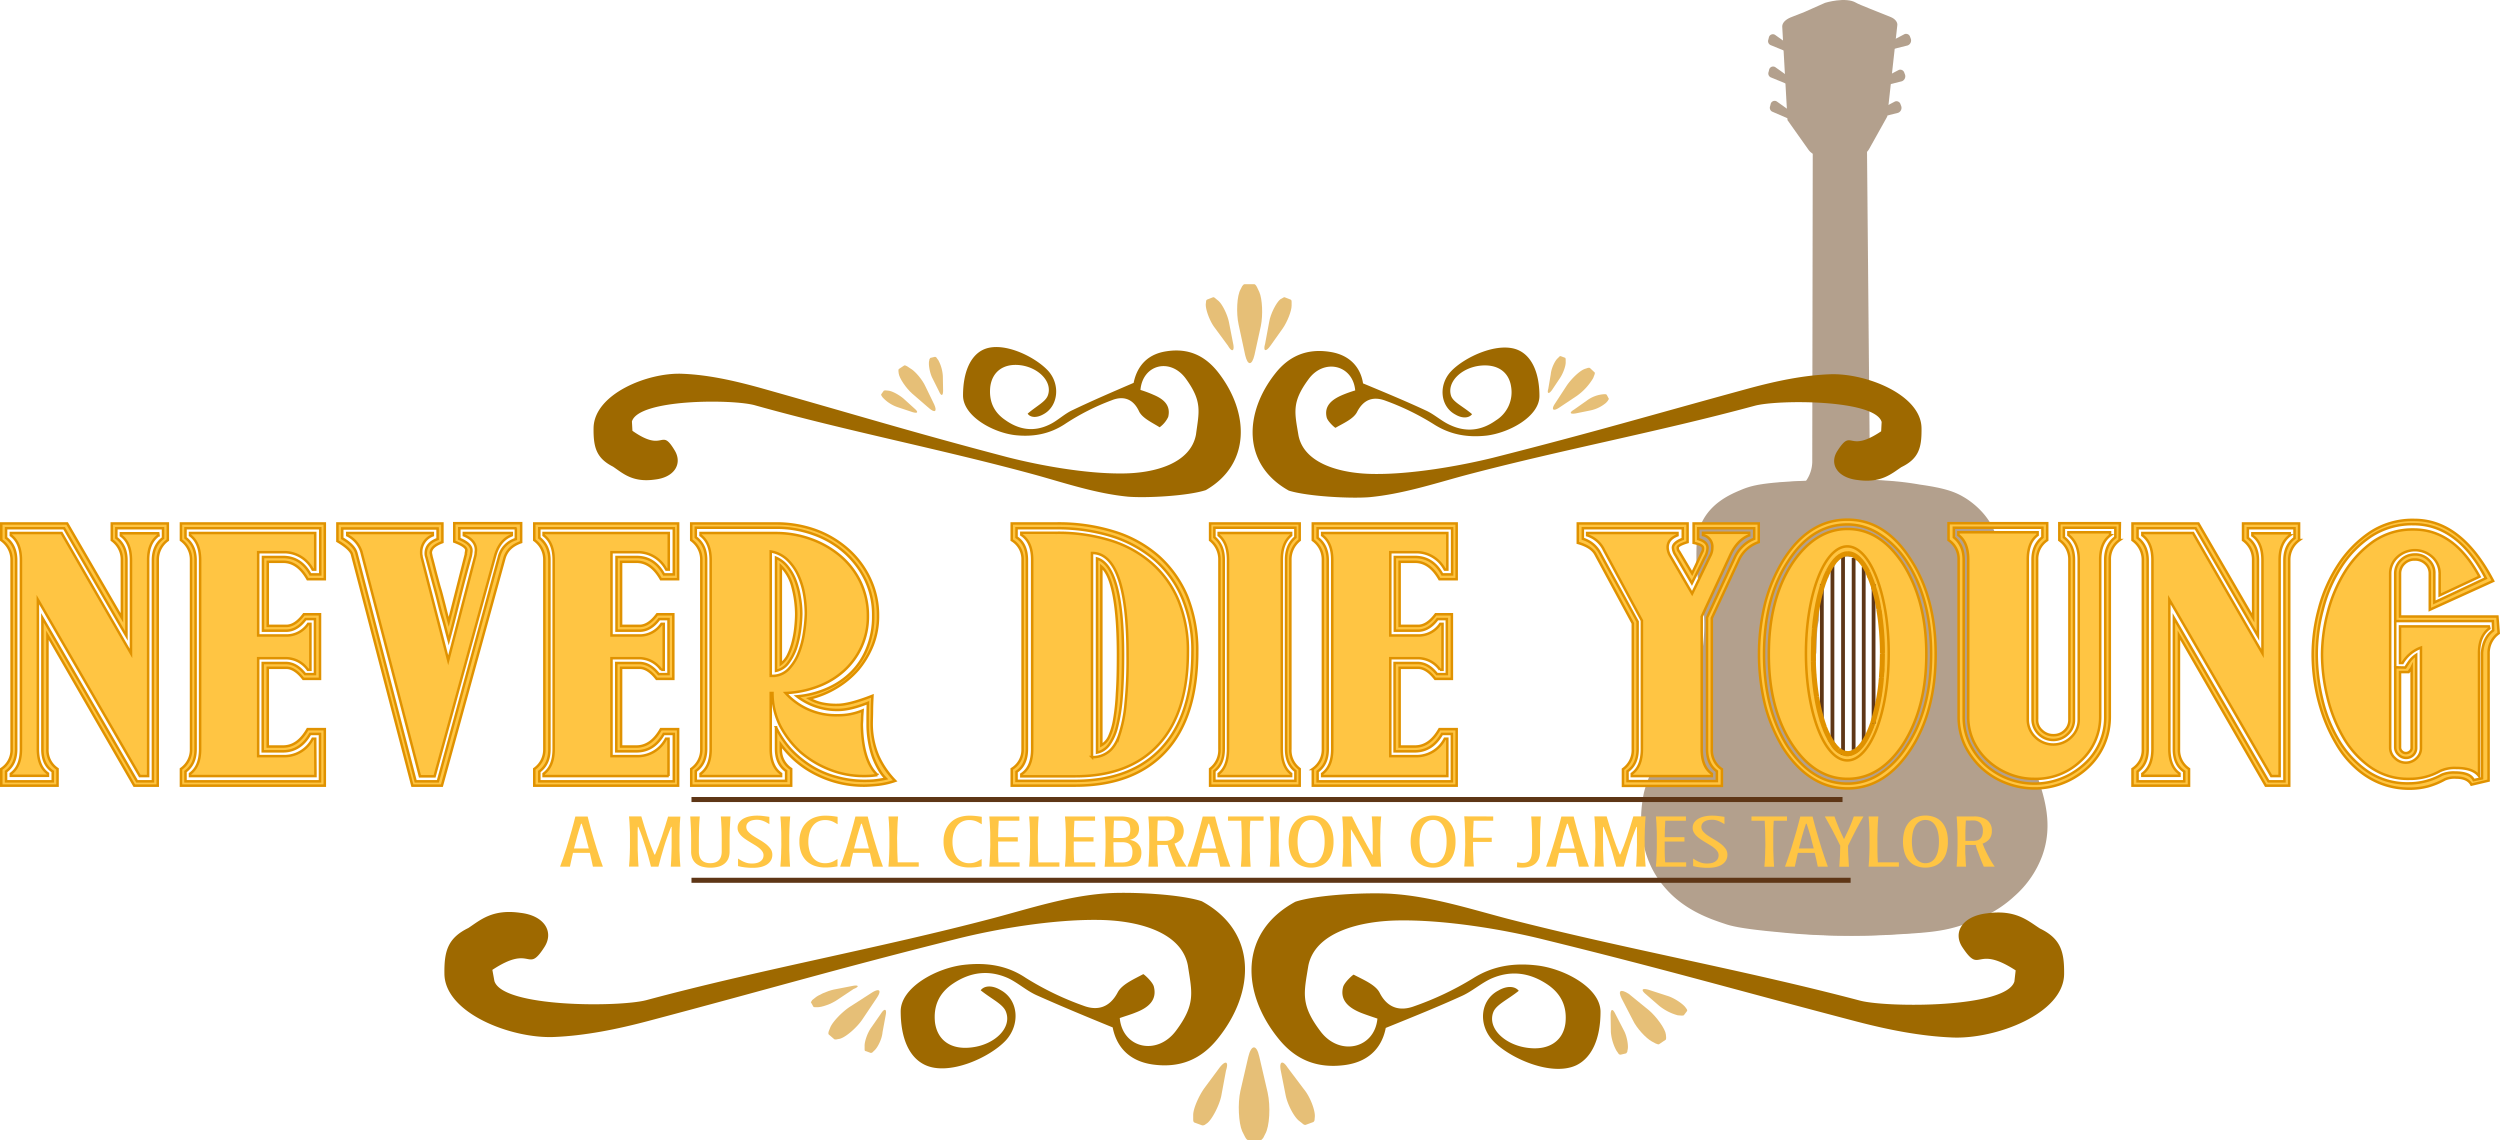 <svg id="Layer_1" data-name="Layer 1" xmlns="http://www.w3.org/2000/svg" viewBox="0 0 990.62 451.81"><defs><style>.cls-1,.cls-11,.cls-12,.cls-6{fill:none;}.cls-1,.cls-10,.cls-12{stroke:#e09200;}.cls-1,.cls-10,.cls-11,.cls-12,.cls-6{stroke-miterlimit:10;}.cls-2{opacity:0.68;}.cls-3{fill:#8f7458;}.cls-4{fill:#9e6900;}.cls-5{fill:#e6bf77;}.cls-11,.cls-6{stroke:#5e3616;}.cls-12,.cls-6{stroke-width:2px;}.cls-7{isolation:isolate;}.cls-10,.cls-8{fill:#ffc543;}.cls-9{fill:#e09200;}.cls-11{stroke-width:1.5px;}</style></defs><g id="Layer_3" data-name="Layer 3"><line class="cls-1" x1="949.1" y1="246.11" x2="949.1" y2="264.41"/></g><g id="Layer_1-2" data-name="Layer 1"><g id="Layer_1-3" data-name="Layer 1"><g id="Layer_1-4" data-name="Layer 1"><g id="Layer_1-5" data-name="Layer 1"><g id="guitar"><g id="guitar_body" data-name="guitar body" class="cls-2"><path class="cls-3" d="M725.1,63.2h19.1c.7,0,1.3.4,1.3,1l1.1,122.3a15.23,15.23,0,0,0,2,7.4l.3.5c.4.7-.3,1.2-1.1,1.2l-23.4.4h-1.8c-1,0-1.5-.8-1.1-1.3h0a13.58,13.58,0,0,0,2.3-7.1L724,64.2C723.9,63.5,724.5,63.2,725.1,63.2Z" transform="translate(-5.7 -4.39)"/><path class="cls-3" d="M730.2,66.8h8.5c3.4,0,6.5-1.2,7.6-3.3l7.2-12.9,4-36.2c.2-1.2-.9-2.6-2.7-3.3-4.4-1.8-12.5-4.9-13.6-5.6-4.1-2.5-12.3,0-12.3,0l-8.1,3.6-5.6,2.2c-2.1.9-3.3,2.2-3.3,3.6L714,52l8.5,12C723.7,65.6,726.7,66.8,730.2,66.8Z" transform="translate(-5.7 -4.39)"/><path class="cls-3" d="M754.8,24.1l6.8-1.7a2.11,2.11,0,0,0,1.2-2.8l-.3-.8a1.67,1.67,0,0,0-2.1-.9l-6.5,3.4Z" transform="translate(-5.7 -4.39)"/><path class="cls-3" d="M752.5,38.3l6.8-1.7a2.11,2.11,0,0,0,1.2-2.8l-.3-.8a1.67,1.67,0,0,0-2.1-.9l-6.5,3.4Z" transform="translate(-5.7 -4.39)"/><path class="cls-3" d="M751,50.8l6.8-1.7a2.11,2.11,0,0,0,1.2-2.8l-.3-.8a1.67,1.67,0,0,0-2.1-.9L750.1,48Z" transform="translate(-5.7 -4.39)"/><path class="cls-3" d="M715.1,22.5l-5.9-4.2a1.62,1.62,0,0,0-2.6,1l-.2.8a1.7,1.7,0,0,0,1,2.2l6.8,2.8Z" transform="translate(-5.7 -4.39)"/><path class="cls-3" d="M715.2,35.3l-5.9-4.2a1.62,1.62,0,0,0-2.6,1l-.2.8a1.7,1.7,0,0,0,1,2.2l6.8,2.8Z" transform="translate(-5.7 -4.39)"/><path class="cls-3" d="M715.8,48.9l-5.9-4.2a1.62,1.62,0,0,0-2.6,1l-.2.8a1.7,1.7,0,0,0,1,2.2l6.7,2.9Z" transform="translate(-5.7 -4.39)"/><path class="cls-3" d="M812.6,310.8c-1.6-5.1-5.2-12.5-12.4-27.1-3.9-7.9-6.9-13.8-7.2-22.3,0-1.4.4-4.8,1.1-11.6,1.1-9.5,2-13.3,2.6-21.7.4-5.4.7-8.2.3-9.8-2.1-9.9-11-15.7-13.1-16.9-3.5-2.1-7.5-3.6-17.5-5-7.9-1.4-18.3-2.5-40.3-1.6-18.7.7-23.3,1.8-27.8,3.7-4.1,1.7-11.2,4.8-15.1,12-2.6,4.7-2.6,8.7-2.6,15.1,0,10.9,2.9,13.8,3.1,24.9a70.58,70.58,0,0,1-1.1,14c-2,10.4-5.5,16.1-11.1,27.3-7.3,14.8-11,22.3-12,28.2-.7,4-3.7,22.1,8.7,36.2,7.9,9.2,18.7,12.6,23.8,14.3,2,.7,6.2,1.9,20.6,3.2a267.21,267.21,0,0,0,42.1,1.1c13.8-.8,20.8-1.1,29.5-4.2,5-1.7,12.6-4.5,19.7-11.1A39.39,39.39,0,0,0,815,343.3C819.3,331.2,815.9,320.5,812.6,310.8ZM750.89,265a5.76,5.76,0,0,1,0,3.6,5.81,5.81,0,0,1-.25,3.12,5.74,5.74,0,0,1-.29,2.6,5.59,5.59,0,0,1-.51,4.83,55.87,55.87,0,0,1-.75,6.09,5.46,5.46,0,0,1-.33,1.8,6.85,6.85,0,0,1-.13.79,2.8,2.8,0,0,1,0,.29v.16a5,5,0,0,1-.68,2.53l-.29.37a4.46,4.46,0,0,1-.34.74l-.78,1-.16.13a5.65,5.65,0,0,1-.46,2.24,18.32,18.32,0,0,1-1.46,3.44,5.05,5.05,0,0,1-1.6,1.59,8,8,0,0,1-6.74,3.24c-4.73-1.42-6.17-6.07-7.44-10.36-2-6.77-4.08-13.39-4.64-20.47a4.14,4.14,0,0,1,.71-2.71,4.78,4.78,0,0,1-.07-.94,30.69,30.69,0,0,1,.73-6c.26-4.4,0-8.6,1-12.87a63.19,63.19,0,0,1,.95-10.51l0-.11a5.56,5.56,0,0,1,.64-3.14l.61-1.19a5.1,5.1,0,0,1,1.12-1.73l.48-.37a5,5,0,0,1,2.47-5,4.56,4.56,0,0,1,4.55-3.24,5.49,5.49,0,0,1,1.26.16h0a4.52,4.52,0,0,1,4.26,2.56,4.63,4.63,0,0,1,2.81,3.42,5.56,5.56,0,0,1,.39,1.49,5.34,5.34,0,0,1,1.17,3.4,5.51,5.51,0,0,1,1,4.32A5.44,5.44,0,0,1,749.4,246a5.43,5.43,0,0,1,1.13,5,5.56,5.56,0,0,1,.49,5.44,5.63,5.63,0,0,1,.17,4.92A5.66,5.66,0,0,1,750.89,265Z" transform="translate(-5.7 -4.39)"/><path class="cls-3" d="M809.9,310.8c-1.6-5.1-5.2-12.5-12.4-27.1-3.9-7.9-6.9-13.8-7.2-22.3,0-1.4.4-4.8,1.1-11.6,1.1-9.5,2-13.3,2.6-21.7.4-5.4.7-8.2.3-9.8-2.1-9.9-11-15.7-13.1-16.9-3.5-2.1-7.5-3.6-17.5-5-7.8-1.4-18.3-2.5-40.3-1.6-18.7.7-23.3,1.8-27.8,3.7-4.1,1.7-11.2,4.8-15.1,12-2.6,4.7-2.6,8.7-2.6,15.1,0,10.9,2.9,13.8,3.1,24.9a70.58,70.58,0,0,1-1.1,14c-2,10.4-5.5,16.1-11.1,27.3-7.3,14.8-11,22.3-12,28.2-.7,4-3.7,22.1,8.7,36.2,7.9,9.2,18.7,12.6,23.8,14.3,2,.7,6.2,1.9,20.6,3.2a267.21,267.21,0,0,0,42.1,1.1c13.8-.8,20.8-1.1,29.5-4.2,5-1.7,12.6-4.5,19.7-11.1a39.39,39.39,0,0,0,11.1-16.2C816.6,331.2,813.2,320.5,809.9,310.8Zm-58.23-49.64a6.17,6.17,0,0,1-.13,1.49,5.3,5.3,0,0,1,.31,1.79,5.24,5.24,0,0,1-.33,1.77,5.71,5.71,0,0,1-.47,2.2v.32a5.32,5.32,0,0,1-.16,1.27c0,.1,0,.21,0,.31V271a5,5,0,0,1-.6,2.36c0,.15,0,.3-.07.43a1.6,1.6,0,0,1-.05.21h0c1.3,3.89.3,8-1.41,11.85a5.55,5.55,0,0,1-.93,4,23.28,23.28,0,0,1-1.9,5.7,3.8,3.8,0,0,1-1.06,1.34,4.71,4.71,0,0,1-1.25,2,4.52,4.52,0,0,1-2.67,2.92,4.7,4.7,0,0,1-3,1,4.54,4.54,0,0,1-4.49-3.08,4.78,4.78,0,0,1-.42-.81,4.69,4.69,0,0,1-1.74-2.52,5,5,0,0,1-.87-1.86,5.6,5.6,0,0,1-1.21-1.52,4.75,4.75,0,0,1-.82-2.36c-.9-3.24-1.39-6.59-2.56-9.76a4,4,0,0,1-.2-.81,4.69,4.69,0,0,1-.77-2.74c0-4,.21-8,.39-12.06-1-3.58,0-7.41.32-11.15,0-.89,0-1.78,0-2.68A41,41,0,0,1,728,239.9a17,17,0,0,1,1.86-7.32,5.7,5.7,0,0,1,.77-1.09,4.85,4.85,0,0,1,3.12-4.92,4.87,4.87,0,0,1,8-.67,4.57,4.57,0,0,1,1.3,1.47,4.76,4.76,0,0,1,2.66,3.8,5.3,5.3,0,0,1,.79,2.11,5.39,5.39,0,0,1,1.31,5.11,4.92,4.92,0,0,1,1.13,2.27,5.42,5.42,0,0,1,1.06,4.1,5.7,5.7,0,0,1-.11,1.93c0,.12,0,.23,0,.35a5.54,5.54,0,0,1,.79,4.47,4.6,4.6,0,0,1,.47,1.3,11,11,0,0,1,.2,1.8c0,.1,0,.2,0,.3a4.21,4.21,0,0,1,.12.48s0,.08,0,.11l.18,1.33c0,.09,0,.17,0,.26a3.38,3.38,0,0,1,0,.45,5.25,5.25,0,0,1,.32,1.83A5.12,5.12,0,0,1,751.67,261.16Z" transform="translate(-5.7 -4.39)"/></g></g><g id="top_scroll" data-name="top scroll"><path class="cls-4" d="M751.3,171.6c-2.6-9-41.4-8.9-50.4-6.4-38.4,10.4-76.9,17.5-115.3,27.7-12.1,3.3-24.5,7.3-37.3,8.5-7.6.6-24.5-.3-31.9-2.6-18.5-10.3-17.8-30.7-5.4-46.4,5.4-6.9,12.5-10,21.6-8.6,8.8,1.3,12.4,7.1,13.2,12.5,9.6,4,17.3,7.2,24.8,10.7,3.4,1.5,6.3,4.3,9.7,5.8,6.4,3,12.5,2.2,18.1-1.8a13.11,13.11,0,0,0,6.1-13.2c-.8-6-5.4-9.3-12.4-8.5-7.5.9-13.2,6.6-11.4,12,.9,2.5,4.7,4.1,8.3,7.2-1.1,1.5-3.7,1.9-6.7.1-5.9-3.2-6.7-11.6-1.7-17,5.4-5.8,19.2-12.2,27.1-8.3,5.1,2.5,8,9,8,18,0,8.1-11.9,14.6-21,15.7-7.4.8-14.2-.3-20.7-4.4a100.54,100.54,0,0,0-19.2-9.4c-4.7-1.8-8.7-.8-11.4,4.5-1.4,2.7-5.4,4.4-8.5,6.2-.2.1-3.1-2.5-3.5-4.1-1.1-4.6,2.1-7.1,6-8.8a47.64,47.64,0,0,1,5.3-1.9c-.9-10.2-12.5-12.9-18.6-4.3-6.6,9-5.4,13-3.9,22,2.1,11.3,16.7,15.4,30.5,15.4,14.3.1,32.6-3,46.5-6.4,40.6-10.3,61.9-16.7,102.2-27.7,10.1-2.7,20.8-5,31.3-5.4,14.1-.6,36.3,8,36.4,21.4.1,7.6-1,12-8,15.4-3.9,2.6-8,6.4-17.3,5.1-8.1-.9-11.4-6.4-8-11.6,6-9.3,3.9,1.3,17.3-7.7" transform="translate(-5.7 -4.39)"/><path class="cls-4" d="M256.1,171.4c2.6-9,40.1-8.9,48.8-6.4,37.1,10.4,74.4,17.5,111.6,27.7,11.8,3.3,23.8,7.3,36.2,8.5,7.4.6,23.8-.3,30.8-2.6,17.9-10.3,17.2-30.7,5.1-46.4-5.3-6.9-12-10-20.8-8.6-8.5,1.3-11.8,7.1-12.9,12.5-9.3,4-16.7,7.2-24,10.7-3.4,1.5-6.1,4.3-9.3,5.8-6.1,3-12,2.2-17.6-1.8-4.7-3.2-6.5-7.7-5.9-13.2.8-6,5.3-9.3,11.9-8.5,7.2.9,12.9,6.6,10.9,12-.9,2.5-4.4,4.1-8,7.2,1,1.5,3.5,1.9,6.5.1,5.6-3.2,6.5-11.6,1.7-17-5.3-5.8-18.5-12.2-26.1-8.3-4.9,2.5-7.7,9-7.7,18,0,8.1,11.6,14.6,20.5,15.7,7,.8,13.7-.3,19.9-4.4a91.91,91.91,0,0,1,18.5-9.4c4.4-1.8,8.5-.8,10.9,4.5,1.4,2.7,5.3,4.4,8.1,6.2a10.75,10.75,0,0,0,3.4-4.1c1.1-4.6-1.8-7.1-5.9-8.8a44.45,44.45,0,0,0-5.1-1.9c.9-10.2,12-12.9,18.1-4.3,6.5,9,5.1,13,3.9,22-2.1,11.3-16.1,15.4-29.5,15.4-14,.1-31.6-3-45-6.4-39.2-10.3-59.7-16.7-98.8-27.7-9.9-2.7-20-5-30.2-5.4-13.7-.6-34.9,8-35.2,21.4-.1,7.6,1,12,7.7,15.4,3.9,2.6,7.7,6.4,16.7,5.1,7.8-.9,10.9-6.4,7.7-11.6-5.6-9.3-3.9,1.3-16.7-7.7" transform="translate(-5.7 -4.39)"/><g id="dots"><g id="left"><path class="cls-5" d="M375.9,164.7l-3.5-7.2c-1.2-2.7-4.2-6.2-6.1-7.2l-1.2-.8c-.5-.3-.9-.4-1.1-.3l-2.1,1.4c-.2.1-.2.5-.2.8l.1.9c.2,1.9,2.9,5.9,5.4,8.1l6.6,5.7C376.2,168.2,377.1,167.4,375.9,164.7Z" transform="translate(-5.7 -4.39)"/><path class="cls-5" d="M379.4,159.1l-.1-5.7a15.16,15.16,0,0,0-1.8-6.3l-.6-.8a.82.82,0,0,0-.8-.5l-1.7.4c-.1,0-.2.3-.4.5l-.1.6c-.4,1.3.2,4.8,1.2,6.8l2.7,5.4C378.7,161.5,379.4,161.3,379.4,159.1Z" transform="translate(-5.7 -4.39)"/><path class="cls-5" d="M368.1,166.3l-4.3-3.9c-1.6-1.4-4.4-3-6-3.2l-1-.1a2,2,0,0,0-.9.1l-1,1.4c-.1.1,0,.4.1.6l.4.6a14.12,14.12,0,0,0,5.9,3.9l6,2C369.4,168.3,369.7,167.7,368.1,166.3Z" transform="translate(-5.7 -4.39)"/></g><g id="right"><path class="cls-5" d="M623.7,165.8l6.9-4.6a22.77,22.77,0,0,0,6.4-7l.5-1.3c.2-.6.2-.9,0-1l-1.8-1.7a1.31,1.31,0,0,0-.9,0l-.9.3c-2.1.6-5.5,3.9-7.4,6.7l-4.7,7.2C620.3,166.7,621.1,167.6,623.7,165.8Z" transform="translate(-5.7 -4.39)"/><path class="cls-5" d="M630.1,168.2,636,167a13.93,13.93,0,0,0,6.1-3l.7-.8c.2-.4.4-.6.4-.8l-.8-1.5a.68.68,0,0,0-.6-.3h-.6a12.68,12.68,0,0,0-6.7,2.5l-5.1,3.6C627.4,167.9,627.8,168.6,630.1,168.2Z" transform="translate(-5.7 -4.39)"/><path class="cls-5" d="M620.7,158.9l3.2-4.8c1.2-1.8,2.3-4.8,2.2-6.3v-.9c0-.4-.1-.8-.4-.8l-1.6-.6a.68.68,0,0,0-.6.3l-.5.5c-1.1.9-2.6,4-2.8,6.3l-1,5.9C618.6,160.5,619.5,160.6,620.7,158.9Z" transform="translate(-5.7 -4.39)"/></g><g id="middle"><path class="cls-5" d="M502.8,145l2.5-11.4c.9-4.3.6-10.8-.6-13.5l-.9-1.9c-.4-.8-.8-1.2-1.1-1.2h-3.8c-.4,0-.6.3-1,.8l-.6,1.2c-1.5,2.5-1.8,9.5-.8,14l2.6,12.1C500.1,149.4,501.8,149.3,502.8,145Z" transform="translate(-5.7 -4.39)"/><path class="cls-5" d="M509.1,141.4l4.9-6.9c1.8-2.6,3.5-6.9,3.5-9v-1.4c0-.6-.1-.9-.4-1l-2.3-.9q-.3-.15-.9.3l-.9.5c-1.6,1.3-3.9,5.8-4.4,9l-1.6,8.6C506.1,143.6,507.3,144,509.1,141.4Z" transform="translate(-5.7 -4.39)"/><path class="cls-5" d="M494.3,140.4l-1.6-8.2c-.6-3.1-2.6-7.2-4.2-8.6l-1.1-.9c-.5-.5-.9-.6-1.1-.5l-2.3.9a.89.89,0,0,0-.4.8l-.1.9c-.2,2,1.5,6.8,3.5,9.4l5.3,7.2C493.9,144.2,495,143.5,494.3,140.4Z" transform="translate(-5.7 -4.39)"/></g></g></g><g id="SUBTEXT"><g id="lines"><line class="cls-6" x1="274" y1="316.81" x2="730.1" y2="316.81"/><line class="cls-6" x1="274" y1="348.81" x2="733.3" y2="348.81"/></g></g><g id="bottom_scroll" data-name="bottom scroll"><path class="cls-4" d="M201.6,393.1c3.2,10.6,49.6,10.4,60.2,7.6,45.8-12.3,92-20.5,137.5-32.5,14.7-3.9,29.3-8.7,44.5-9.8,9.2-.7,29.3.2,38.1,3.1,22.2,12.1,21.2,36.1,6.3,54.5-6.5,8.1-14.8,11.7-25.7,10.2-10.6-1.5-14.7-8.4-15.9-14.7-11.5-4.7-20.6-8.5-29.8-12.6-4.2-1.8-7.6-5-11.6-6.9-7.6-3.4-14.9-2.5-21.8,2.1-5.7,3.8-7.9,9-7.2,15.5,1,7.1,6.4,10.9,14.7,9.8,8.9-1.1,15.9-7.7,13.4-14.1-1.1-3-5.5-4.9-10-8.5,1.3-1.8,4.4-2.2,7.9-.1,7,3.8,7.9,13.5,2.1,19.9-6.4,6.9-22.8,14.3-32.2,9.7-6.2-3-9.5-10.6-9.5-21.2,0-9.5,14.3-17.2,25.1-18.4,8.9-1,17.1.2,24.5,5.2a116.94,116.94,0,0,0,22.8,11c5.5,2.1,10.4.8,13.6-5.3,1.7-3.2,6.4-5.2,10.1-7.2.2-.1,3.7,3,4.2,4.9,1.4,5.4-2.2,8.4-7.2,10.3-1.9.8-4.4,1.5-6.3,2.2,1.1,12,14.8,15.1,22.3,5,7.9-10.6,6.3-15.2,4.7-25.8-2.5-13.3-19.8-18.1-36.4-18.1-17.2-.1-38.9,3.4-55.5,7.6-48.3,12.1-73.7,19.7-122.1,32.5-12.1,3.2-24.8,5.8-37.2,6.3-16.8.7-43.3-9.4-43.4-25.1-.1-8.9,1.3-14.1,9.5-18.1,4.7-3.1,9.5-7.6,20.6-6,9.6,1.1,13.4,7.6,9.5,13.6-7,10.9-4.7-1.5-20.6,9" transform="translate(-5.7 -4.39)"/><path class="cls-4" d="M803.9,393.3c-3.2,10.6-50.3,10.4-61.1,7.6-46.6-12.3-93.3-20.5-139.9-32.5-14.8-3.9-29.8-8.7-45.2-9.8-9.3-.7-29.8.2-38.7,3.1-22.4,12.1-21.6,36.1-6.5,54.5,6.6,8.1,15.1,11.7,26.2,10.2,10.8-1.5,14.9-8.4,16.1-14.7,11.6-4.7,21-8.5,30-12.6,4.1-1.8,7.6-5,11.7-6.9,7.7-3.4,15.1-2.5,22.1,2.1,5.8,3.8,8.1,9,7.4,15.5-.9,7.1-6.6,10.9-14.9,9.8-9-1.1-16.1-7.7-13.7-14.1,1.1-3,5.6-4.9,10.1-8.5-1.4-1.8-4.5-2.2-8.1-.1-7.2,3.8-8.1,13.5-2.1,19.9,6.5,6.9,23.2,14.3,33,9.7,6.2-3,9.6-10.6,9.6-21.2,0-9.5-14.4-17.2-25.5-18.4-8.9-1-17.2.2-25.1,5.2a120.34,120.34,0,0,1-23.2,11c-5.6,2.1-10.6.8-13.7-5.3-1.6-3.2-6.5-5.2-10.3-7.2-.2-.1-3.7,3-4.2,4.9-1.4,5.4,2.5,8.4,7.3,10.3,2.1.8,4.2,1.5,6.3,2.2-1.1,12-15.1,15.1-22.6,5-8-10.6-6.5-15.2-4.8-25.8,2.5-13.3,20.3-18.1,37.1-18.1,17.4-.1,39.5,3.4,56.3,7.6,49.2,12.1,75.1,19.7,124,32.5,12.3,3.2,25.2,5.8,37.9,6.3,17.1.7,44-9.4,44.2-25.1.1-8.9-1.3-14.1-9.6-18.1-4.8-3.1-9.6-7.6-21-6-9.7,1.1-13.7,7.6-9.6,13.6,7.3,10.9,4.8-1.5,21,9" transform="translate(-5.7 -4.39)"/><g id="dots-2" data-name="dots"><path class="cls-5" d="M648.3,400.1l4.4,8.5c1.5,3.2,5.2,7.2,7.6,8.5l1.5.8c.6.2,1.1.5,1.4.2l2.5-1.7c.2-.1.2-.6.2-1l-.1-1.1c-.2-2.2-3.7-7-6.6-9.5l-8.1-6.6C647.8,396.1,646.7,396.9,648.3,400.1Z" transform="translate(-5.7 -4.39)"/><path class="cls-5" d="M643.9,406.7l.1,6.6a18.48,18.48,0,0,0,2.2,7.4l.7,1a1,1,0,0,0,1,.6l2.1-.5c.1,0,.2-.2.5-.6l.1-.7c.5-1.5-.2-5.6-1.5-7.9l-3.3-6.4C644.7,403.9,643.9,404.1,643.9,406.7Z" transform="translate(-5.7 -4.39)"/><path class="cls-5" d="M657.8,398.3l5.3,4.6a20.11,20.11,0,0,0,7.4,3.8l1.3.1a2.81,2.81,0,0,0,1.1-.1l1.3-1.7c.1-.1,0-.5-.1-.7l-.5-.7c-1-1.4-4.5-3.8-7.2-4.6l-7.4-2.4C656.2,395.8,655.9,396.7,657.8,398.3Z" transform="translate(-5.7 -4.39)"/><path class="cls-5" d="M350.9,397.9l-8.4,5.4c-3.2,2.1-6.9,6-7.8,8.2l-.6,1.5c-.2.7-.2,1.1,0,1.3l2.2,1.9a1.91,1.91,0,0,0,1.1,0l1.1-.2c2.5-.7,6.9-4.6,9-7.8l5.7-8.5C355.2,396.7,354.1,395.8,350.9,397.9Z" transform="translate(-5.7 -4.39)"/><path class="cls-5" d="M343.3,395.1l-7.2,1.4c-2.7.6-6.3,2.2-7.6,3.4l-1,.8c-.2.5-.5.7-.5.8l1,1.8c.1.1.2.2.7.2h.7c1.8.1,5.8-1.3,8.2-3l6.3-4.2C346.5,395.3,345.9,394.5,343.3,395.1Z" transform="translate(-5.7 -4.39)"/><path class="cls-5" d="M354.8,406l-3.9,5.6c-1.5,2.1-2.7,5.6-2.6,7.4v1.1c0,.5.1.8.5.8l1.9.7a1.08,1.08,0,0,0,.7-.2l.6-.6c1.4-1.1,3.2-4.7,3.4-7.4l1.3-7C357.1,404.2,356.2,403.8,354.8,406Z" transform="translate(-5.7 -4.39)"/><path class="cls-5" d="M500.3,423.3l-3.1,13.4c-1.1,5-.7,12.7.7,15.9l1.1,2.2c.5,1,1,1.4,1.4,1.4H505c.5,0,.7-.2,1.3-1l.7-1.4c1.8-3,2.2-11.1,1-16.5l-3.3-14.2C503.6,418.1,501.5,418.2,500.3,423.3Z" transform="translate(-5.7 -4.39)"/><path class="cls-5" d="M488.9,427.5l-6,8.1c-2.2,3.1-4.4,8.1-4.4,10.6v1.7c0,.7.1,1.1.5,1.3l3,1.1a1.68,1.68,0,0,0,1.1-.2l1-.7c1.9-1.5,4.7-6.9,5.5-10.6l1.9-10.2C492.7,424.9,491.3,424.4,488.9,427.5Z" transform="translate(-5.7 -4.39)"/><path class="cls-5" d="M513.2,428.6l1.9,9.6c.7,3.7,3.2,8.5,5.2,10.2l1.4,1.1c.6.6,1.1.7,1.4.6l3-1.1a1.2,1.2,0,0,0,.5-1l.1-1.1c.2-2.4-1.8-7.9-4.4-11l-6.4-8.5C513.9,424.3,512.5,425,513.2,428.6Z" transform="translate(-5.7 -4.39)"/></g></g></g></g><g class="cls-7"><path class="cls-8" d="M72.2,218.4a9.54,9.54,0,0,0-4,7.9v89.4H58.9L24.5,256.1v45.1a8.93,8.93,0,0,0,4,7.9v6.6H6.2v-6.6a8.91,8.91,0,0,0,4.1-7.9V226.3a9.5,9.5,0,0,0-4.1-7.9v-6.6H32.3L54,249.2V226.3a9.41,9.41,0,0,0-4-7.9v-6.6H72.2Zm-1.9-4.7H51.8v3.8c2.7,2.1,4,5,4,8.9v30L31.1,213.7H8.1v3.8c2.7,2.1,4,5,4,8.9v74.9c0,3.9-1.3,6.8-4,8.8V314H26.6v-3.9c-2.8-1.9-4.1-4.8-4.1-8.8V249.2L60,314h6.3V226.5c0-3.9,1.3-6.9,4-8.9Zm-1.8,2.8c-2.8,2.1-4.1,5.3-4.1,9.8v85.6H61.1L20.7,242v59.1c0,4.6,1.3,7.9,4,9.8v.9H10V311c2.7-2,4-5.2,4-9.8V226.3c0-4.5-1.3-7.8-4-9.8v-.9H30.1l27.5,47.7V226.4c0-4.6-1.3-7.9-4-9.8v-.9H68.4l.1.8Z" transform="translate(-5.7 -4.39)"/><path class="cls-8" d="M134.4,315.7h-57v-6.6a9.29,9.29,0,0,0,4-7.9V226.3a9.41,9.41,0,0,0-4-7.9v-6.6h57v22.1h-6.8c-2.6-4.6-5.8-6.9-9.7-6.9h-6.1v25.4h7.3c2.4,0,4.7-1.5,7-4.6h6.4v25.6h-6.6c-2.3-3-4.6-4.4-6.8-4.4h-7.3v31.2h6.1c3.9,0,7.1-2.3,9.7-6.9h6.8Zm-1.9-20.5h-3.9q-3.9,6.9-10.8,6.9h-8v-35h9.1c2.9,0,5.4,1.5,7.7,4.4h3.9V249.7h-3.7c-2.3,3.1-4.9,4.6-7.8,4.6h-9.1V225.1h8q7,0,10.8,6.9h3.9V213.7H79.2v3.8c2.7,2.1,4,5,4,8.9v74.9c0,3.9-1.3,6.8-4,8.8V314h53.3Zm-1.8,16.7H81V311c2.7-2,4-5.2,4-9.8V226.3c0-4.5-1.3-7.8-4-9.8v-.9h49.6v14.5h-1a12.68,12.68,0,0,0-11.8-6.9H108v33h11a10.31,10.31,0,0,0,8.8-4.6h.9v18.2h-1a10.64,10.64,0,0,0-8.7-4.6H108V304h9.8a12.58,12.58,0,0,0,11.8-6.9h1l.1,14.8Z" transform="translate(-5.7 -4.39)"/><path class="cls-8" d="M212.2,219.2q-5.25,1.8-6.6,6.3l-24.8,90.2H169.1l-24-91.9c-.7-1.5-2.6-3.2-5.7-5v-7H181v7.4c-3,1.1-4.6,2.5-4.6,4.3l.3,1.5c.9,3.3,1.5,5.9,2,7.7s.9,3.5,1.4,5.1.9,3.3,1.4,5.2,1.1,4.5,2,7.8l6.8-26.8a2.77,2.77,0,0,1,.1-.9,5.64,5.64,0,0,1,.1-.7c0-1.1-1.6-2.2-4.8-3.4v-7.3h26.5Zm-1.8-5.5H187.7v4.2c3.2,1.3,4.8,2.8,4.8,4.6a3.75,3.75,0,0,1-.1,1,6.88,6.88,0,0,1-.2,1.3c-1.5,5.4-3,10.9-4.4,16.6s-2.8,11.3-4.3,16.8c-.9-3.3-1.6-6.3-2.4-8.9s-1.4-5.1-2-7.5-1.3-4.9-2-7.5-1.5-5.6-2.4-9a4.53,4.53,0,0,1-.3-1.6c0-2.7,1.6-4.6,4.7-5.7v-4.2H141.3v3.9c3.1,1.8,5,3.7,5.6,5.8L170.4,314h8.8l24.2-88.9a9.81,9.81,0,0,1,6.7-7.1v-4.3Zm-1.9,2.8q-4.8,1.8-6.6,8.1l-24,87.4h-5.8l-23.2-89a11,11,0,0,0-5.6-6.5v-.9h33.9v.9a7.07,7.07,0,0,0-4.6,7,3.08,3.08,0,0,0,.1,1,5.16,5.16,0,0,0,.2,1.1L183.3,266,194,224.8a5.85,5.85,0,0,0,.2-1.3c0-.4.1-.8.1-1.1,0-2.6-1.6-4.6-4.8-5.9v-.9h19v.9Z" transform="translate(-5.7 -4.39)"/><path class="cls-8" d="M274.4,315.7h-57v-6.6a9.29,9.29,0,0,0,4-7.9V226.3a9.41,9.41,0,0,0-4-7.9v-6.6h57v22.1h-6.8c-2.6-4.6-5.8-6.9-9.7-6.9h-6.1v25.4h7.3c2.4,0,4.7-1.5,7-4.6h6.4v25.6h-6.6c-2.3-3-4.6-4.4-6.8-4.4h-7.3v31.2h6.1c3.9,0,7.1-2.3,9.7-6.9h6.8v22.4Zm-1.8-20.5h-3.9q-3.9,6.9-10.8,6.9h-8v-35H259c2.9,0,5.4,1.5,7.7,4.4h3.9V249.7h-3.7c-2.3,3.1-4.9,4.6-7.8,4.6H250V225.1h8q7,0,10.8,6.9h3.9V213.7H219.4v3.8c2.7,2.1,4,5,4,8.9v74.9c0,3.9-1.3,6.8-4,8.8V314h53.3V295.2Zm-1.9,16.7H221.1V311c2.7-2,4-5.2,4-9.8V226.3c0-4.5-1.3-7.8-4-9.8v-.9h49.6v14.5h-1a12.68,12.68,0,0,0-11.8-6.9H248v33h11a10.31,10.31,0,0,0,8.8-4.6h.9v18.2h-1a10.64,10.64,0,0,0-8.7-4.6H248V304h9.8a12.58,12.58,0,0,0,11.8-6.9h1v14.8Z" transform="translate(-5.7 -4.39)"/><path class="cls-8" d="M360.4,313.8a32.26,32.26,0,0,1-7.3,1.6c-2.2.2-3.9.3-4.9.3a41.7,41.7,0,0,1-18.7-4.3,38.38,38.38,0,0,1-14.4-12v1.8a9,9,0,0,0,4.1,7.9v6.6H279.6v-6.6a9.29,9.29,0,0,0,4-7.9V226.3a9.41,9.41,0,0,0-4-7.9v-6.6h33.7a46.1,46.1,0,0,1,15.4,2.6,40,40,0,0,1,12.8,7.5,35.71,35.71,0,0,1,8.8,11.6,33.57,33.57,0,0,1,3.3,14.9,31.09,31.09,0,0,1-2.1,11.6,35.85,35.85,0,0,1-5.7,9.6,35.42,35.42,0,0,1-8.6,7.2,36.64,36.64,0,0,1-10.8,4.4,17.34,17.34,0,0,0,5.3,2,27.05,27.05,0,0,0,5.9.5c3,0,7.7-1.2,13.8-3.6-.1,2.1-.2,4-.2,5.8s-.1,3.6-.1,5.4a32.78,32.78,0,0,0,2.6,12.7A34.32,34.32,0,0,0,360.4,313.8Zm-3.7-.9a16.71,16.71,0,0,1-2.6-3.4,33.1,33.1,0,0,1-2.4-5,35,35,0,0,1-1.6-6.2,38.52,38.52,0,0,1-.6-6.9v-2.1c0-1,0-3.2.1-6.4-4.8,1.9-8.7,2.8-11.8,2.8a26,26,0,0,1-16.3-5.4,37.09,37.09,0,0,0,12.4-3.2,31,31,0,0,0,9.5-6.6,28.55,28.55,0,0,0,6.1-9.7,33.14,33.14,0,0,0,2.2-12.5,31.79,31.79,0,0,0-3.1-14.2,35,35,0,0,0-8.4-11,37.42,37.42,0,0,0-12.3-7.1,42.85,42.85,0,0,0-14.7-2.5H281.4v3.8c2.8,2.1,4.1,5,4.1,8.9v74.9c0,4-1.4,6.9-4.1,8.8v3.9h35.8v-3.9c-2.7-1.9-4-4.8-4-8.8v-8.5a36.66,36.66,0,0,0,5.9,8.8,40.72,40.72,0,0,0,8.2,6.7,36.46,36.46,0,0,0,9.9,4.2,40.37,40.37,0,0,0,10.9,1.5c.9,0,2.1,0,3.6-.1A39.13,39.13,0,0,0,356.7,312.9Zm-3.3-1.4a30.76,30.76,0,0,1-5.3.4,36.35,36.35,0,0,1-13.5-2.5,39.65,39.65,0,0,1-11.6-6.9,37.39,37.39,0,0,1-8.1-10.4,29.05,29.05,0,0,1-3.1-13.1h-.7v22.2c0,4.7,1.4,7.9,4.1,9.8v.9H283.3V311c2.7-2,4-5.2,4-9.8V226.3c0-4.5-1.3-7.8-4-9.8v-.9h29.8A40.63,40.63,0,0,1,327,218a37.59,37.59,0,0,1,11.7,6.7,31.51,31.51,0,0,1,8,10.4,31.1,31.1,0,0,1,2.9,13.5,28.68,28.68,0,0,1-2.6,12.2,29.36,29.36,0,0,1-6.9,9.4,32.18,32.18,0,0,1-10.3,6.2A40.48,40.48,0,0,1,317,279a26.69,26.69,0,0,0,20.5,8.8,24.77,24.77,0,0,0,10-1.9c-.1,1.3-.2,2.4-.2,3.3s-.1,1.7-.1,2.4C347.4,301,349.4,307.8,353.4,311.5ZM325,247.6a44.5,44.5,0,0,0-.7-7.9,30.69,30.69,0,0,0-2.4-7.6,20,20,0,0,0-4.3-6,12.5,12.5,0,0,0-6.5-3.2v49.3h.6a8.67,8.67,0,0,0,6.4-2.6,19.5,19.5,0,0,0,4.1-6.5,35.69,35.69,0,0,0,2.1-8.1A56.7,56.7,0,0,0,325,247.6Zm-1.8,0a54.18,54.18,0,0,1-.5,6.5,40.74,40.74,0,0,1-1.6,7.1,22,22,0,0,1-3.1,5.9,7.94,7.94,0,0,1-4.8,3.1V225.4a11.56,11.56,0,0,1,4.6,3.6,19.63,19.63,0,0,1,3.1,5.5,32.58,32.58,0,0,1,1.7,6.5A36.83,36.83,0,0,1,323.2,247.6Zm-2,0a43.21,43.21,0,0,0-1.4-10.4,18,18,0,0,0-4.7-8.5v38.8a9.78,9.78,0,0,0,2.9-3.6,27.6,27.6,0,0,0,1.9-5.3,39.11,39.11,0,0,0,1-5.8C321.1,250.8,321.2,249.1,321.2,247.6Z" transform="translate(-5.7 -4.39)"/><path class="cls-8" d="M480.1,262.7c0,17.2-4.2,30.4-12.5,39.4s-20.3,13.6-35.9,13.6H406.6v-6.6a8.87,8.87,0,0,0,4.3-7.9V226.3a8.76,8.76,0,0,0-4.3-7.9v-6.6h18a74.1,74.1,0,0,1,22.7,3.3,48,48,0,0,1,17.5,9.7,44.71,44.71,0,0,1,11.3,15.9A57.2,57.2,0,0,1,480.1,262.7Zm-1.9,0a53.31,53.31,0,0,0-3.9-21.1,41.5,41.5,0,0,0-10.9-15.3,49.16,49.16,0,0,0-17-9.4,71.94,71.94,0,0,0-21.9-3.2h-16v3.6c2.8,1.8,4.1,4.8,4.1,9v74.9c0,4.2-1.4,7.2-4.1,9v3.6h23.1c15,0,26.5-4.4,34.5-13.1S478.2,279.4,478.2,262.7Zm-1.8,0c0,16.1-3.9,28.3-11.6,36.7S446.1,312,431.7,312H410.4v-.8c2.9-1.9,4.3-5.2,4.3-10V226.3c0-4.8-1.4-8.1-4.3-10v-.8h14.1a70.31,70.31,0,0,1,21.1,3,45,45,0,0,1,16.4,9,40.24,40.24,0,0,1,10.6,14.7A52.06,52.06,0,0,1,476.4,262.7ZM452.5,264q0-40.5-14.1-40.5v80.9a10,10,0,0,0,6.4-2c1.8-1.3,3.3-3.5,4.4-6.7a53.64,53.64,0,0,0,2.5-12.5A171.17,171.17,0,0,0,452.5,264Zm-1.8,0c0,6.7-.2,12.5-.6,17.2a68.19,68.19,0,0,1-1.9,11.6,20.2,20.2,0,0,1-3.2,6.9,7.92,7.92,0,0,1-4.6,2.9V225.7C447.2,227.7,450.7,240.5,450.7,264Zm-2,0q0-29.55-6.6-35.1v70.8a7.42,7.42,0,0,0,3.1-3.4,26.89,26.89,0,0,0,2-6.7,82.94,82.94,0,0,0,1.1-10.5C448.6,274.8,448.7,269.8,448.7,264Z" transform="translate(-5.7 -4.39)"/><path class="cls-8" d="M520.7,315.7H485.2v-6.6a9.29,9.29,0,0,0,3.7-7.9V226.3a9.67,9.67,0,0,0-3.7-7.9v-6.6h35.5v6.6a9.8,9.8,0,0,0-3.7,7.9v74.9a9.16,9.16,0,0,0,3.7,7.9Zm-1.7-5.8c-2.5-1.9-3.7-4.8-3.7-8.8V226.2c0-3.9,1.2-6.8,3.7-8.9v-3.8H486.9v3.8c2.5,2.1,3.7,5,3.7,8.9v74.9c0,4-1.2,6.9-3.7,8.8v3.9H519Zm-1.7,2H488.6V311c2.5-1.9,3.7-5.2,3.7-9.8V226.3c0-4.5-1.2-7.8-3.7-9.8v-.9h28.7v.9c-2.5,2.1-3.7,5.3-3.7,9.8v74.9c0,4.7,1.2,7.9,3.7,9.8Z" transform="translate(-5.7 -4.39)"/><path class="cls-8" d="M582.9,315.7h-57v-6.6a9.29,9.29,0,0,0,4-7.9V226.3a9.41,9.41,0,0,0-4-7.9v-6.6h57v22.1h-6.8c-2.6-4.6-5.8-6.9-9.7-6.9h-6.1v25.4h7.3c2.4,0,4.7-1.5,7-4.6H581v25.6h-6.6c-2.3-3-4.6-4.4-6.8-4.4h-7.3v31.2h6.1c3.9,0,7.1-2.3,9.7-6.9h6.8v22.4ZM581,295.2h-3.9q-3.9,6.9-10.8,6.9h-8v-35h9.1c2.9,0,5.4,1.5,7.7,4.4H579V249.7h-3.7c-2.3,3.1-4.9,4.6-7.8,4.6h-9.1V225.1h8q7.05,0,10.8,6.9h3.9V213.7H527.8v3.8c2.7,2.1,4,5,4,8.9v74.9c0,3.9-1.3,6.8-4,8.8V314H581Zm-1.8,16.7H529.6V311c2.7-2,4-5.2,4-9.8V226.3c0-4.5-1.3-7.8-4-9.8v-.9h49.6v14.5h-1a12.68,12.68,0,0,0-11.8-6.9h-9.8v33h11a10.31,10.31,0,0,0,8.8-4.6h.9v18.2h-1a10.64,10.64,0,0,0-8.7-4.6h-11V304h9.8a12.58,12.58,0,0,0,11.8-6.9h1Z" transform="translate(-5.7 -4.39)"/><path class="cls-8" d="M702.6,219.2a13.33,13.33,0,0,0-7.8,6.9L684,249.3v52a8.93,8.93,0,0,0,4,7.9v6.6H648.8v-6.6a9.2,9.2,0,0,0,3.9-7.9V251.4L638,224.2c-1.1-2.2-3.5-3.7-7.1-4.7v-7.7h43.5v7.4c-2.6.8-3.9,1.5-3.9,2.2a2.27,2.27,0,0,0,.6,1.6l5.1,8.6,3.9-8.3a2.82,2.82,0,0,0,.4-1.8c0-.8-1.2-1.5-3.7-2v-7.7h25.8Zm-1.9-5.5H678.6V218c2.5.7,3.7,1.9,3.7,3.5a7.37,7.37,0,0,1-.6,2.7l-5.6,11.3-6.4-11a6.09,6.09,0,0,1-1.1-3.1c0-1.3,1.3-2.5,3.9-3.5v-4.2H632.9v4.2a11.39,11.39,0,0,1,6.7,5.4c2.5,4.6,5,9.2,7.5,13.7s5,9.2,7.5,13.7v50.5c0,4-1.3,6.9-4,8.8v3.9H686V310c-2.6-1.9-3.9-4.8-3.9-8.8V249.1l11-23.8a14.25,14.25,0,0,1,3.4-4.7,13,13,0,0,1,4.3-2.7v-4.2Zm-1.9,2.8c-3.1,1.2-5.7,3.9-7.6,8.1L680,248.7v52.5c0,4.7,1.3,7.9,4,9.8v.9H652.3V311c2.7-1.9,4-5.2,4-9.8V250.3l-15-27.9a11,11,0,0,0-6.7-5.9v-.9h35.8v.9q-3.9,1.5-3.9,4.8a6.83,6.83,0,0,0,1.1,3.5l8.6,14.8,7.1-14.8a6.92,6.92,0,0,0,.9-3.4,4.7,4.7,0,0,0-3.7-5v-.9h18.3v1Z" transform="translate(-5.7 -4.39)"/><path class="cls-8" d="M759.9,227.9c-6.1-9.3-13.4-13.9-22-13.9s-16,4.7-22.1,13.9c-6.1,9.5-9.1,21.4-9.1,35.7s3,26.2,9,35.4,13.5,14,22.2,14,16.1-4.7,22.1-13.9c6.1-9.6,9.1-21.4,9.1-35.5S766,237.5,759.9,227.9Zm-9.08,49.64a33.31,33.31,0,0,1-2.54,8.17,4.58,4.58,0,0,1-.1,2.58c-1.41,4.4-2.62,9-5.73,12.52a4.29,4.29,0,0,1-3.48,1.61,4.44,4.44,0,0,1-4.7-1.29,11.53,11.53,0,0,1-1.93-2.77,4.31,4.31,0,0,1-1.55-1.89c-7.46-17.08-12.25-39.69-3-57a4.85,4.85,0,0,1,.25-1.26c.37-1.08.75-2.15,1-3.24.07-.4.15-.8.25-1.2a4.62,4.62,0,0,1,1.69-2.54c.84-3.12,3.1-6.16,6.28-7a5.79,5.79,0,0,1,7.34,5.48,4.94,4.94,0,0,1,.85,2.73c0,.28,0,.56.06.84a4.59,4.59,0,0,1,4.84,3.54,59.69,59.69,0,0,1,2.6,16.74,4.86,4.86,0,0,1,.11,1.4C752.72,262.4,751.9,270.13,750.82,277.54Z" transform="translate(-5.7 -4.39)"/><path class="cls-8" d="M762.9,226.1c-6.7-10.5-15-15.8-25.1-15.8s-18.5,5.3-25.2,15.8a63.28,63.28,0,0,0-7.3,17,85.71,85.71,0,0,0,0,41.1,63.59,63.59,0,0,0,7.2,16.8c6.9,10.5,15.3,15.8,25.4,15.8s18.4-5.3,25.2-15.8c6.5-10,9.7-22.5,9.7-37.4S769.5,236.2,762.9,226.1ZM761.4,300a36.08,36.08,0,0,1-10.6,11,23.24,23.24,0,0,1-12.9,3.9c-9.5,0-17.4-4.9-23.8-14.8-6.2-9.8-9.3-22-9.3-36.5,0-14.7,3.1-26.9,9.4-36.6,6.3-9.9,14.2-14.8,23.7-14.8a23.35,23.35,0,0,1,12.9,4A36.45,36.45,0,0,1,761.4,227q9.6,14.85,9.6,36.6C771,278.1,767.8,290.2,761.4,300Z" transform="translate(-5.7 -4.39)"/><path class="cls-8" d="M845.6,218.4a9.14,9.14,0,0,0-3.9,7.8v62.2a27.22,27.22,0,0,1-8.8,20.2,31,31,0,0,1-32.5,6,29.9,29.9,0,0,1-9.6-6,30.78,30.78,0,0,1-6.6-9,26.51,26.51,0,0,1-2.4-11.2V226.2a9,9,0,0,0-4-7.8v-6.7h39.1v6.7a9,9,0,0,0-4,7.8v63.3a5.48,5.48,0,0,0,1.9,4.4,6.34,6.34,0,0,0,4.6,1.8,6.11,6.11,0,0,0,4.5-1.8,5.88,5.88,0,0,0,1.8-4.4V226.2a9.23,9.23,0,0,0-4-7.8v-6.7h24l-.1,6.7Zm-1.8-4.9H823.5v3.8c2.7,2,4,4.9,4,8.9v63.3a7.63,7.63,0,0,1-2.4,5.7,8.2,8.2,0,0,1-14-5.7V226.2c0-3.9,1.3-6.8,3.9-8.9v-3.8H779.9v3.8c2.6,2.1,3.9,5,3.9,8.9v62.2a24.46,24.46,0,0,0,2.3,10.5,28.32,28.32,0,0,0,6.1,8.4,29.69,29.69,0,0,0,9,5.6,29.24,29.24,0,0,0,30.4-5.7,25,25,0,0,0,8.3-18.8V226.2c0-3.9,1.3-6.9,4-8.9v-3.8Zm-1.9,3c-2.7,2-4,5.2-4,9.7v62.2a23.6,23.6,0,0,1-7.7,17.5,25.59,25.59,0,0,1-18.4,7.1,26,26,0,0,1-9.9-1.9,27.64,27.64,0,0,1-8.4-5.2,24.85,24.85,0,0,1-5.8-7.8,23,23,0,0,1-2.1-9.8V226.1c0-4.6-1.3-7.8-3.9-9.7v-1.1h31.4v1.1c-2.6,1.9-3.9,5.1-3.9,9.7v63.3a9.6,9.6,0,0,0,3,7.1,10.07,10.07,0,0,0,7.1,2.9,9.9,9.9,0,0,0,7.1-2.9,9.44,9.44,0,0,0,3-7.1V226.1c0-4.4-1.4-7.6-4.1-9.7v-1.1h16.5v1.2Z" transform="translate(-5.7 -4.39)"/><path class="cls-8" d="M916.8,218.4a9.54,9.54,0,0,0-4,7.9v89.4h-9.3l-34.4-59.6v45.1a8.93,8.93,0,0,0,4,7.9v6.6H850.7v-6.6a8.91,8.91,0,0,0,4.1-7.9V226.3a9.5,9.5,0,0,0-4.1-7.9v-6.6h26.1l21.7,37.4V226.3a9.41,9.41,0,0,0-4-7.9v-6.6h22.2v6.6Zm-1.9-4.7H896.4v3.8c2.7,2.1,4,5,4,8.9v30l-24.7-42.7h-23v3.8c2.7,2.1,4,5,4,8.9v74.9c0,3.9-1.3,6.8-4,8.8V314h18.5v-3.9c-2.8-1.9-4.1-4.8-4.1-8.8V249.2L904.6,314h6.3V226.5c0-3.9,1.3-6.9,4-8.9Zm-1.8,2.8c-2.8,2.1-4.1,5.3-4.1,9.8v85.6h-3.3L865.3,242v59.1c0,4.6,1.3,7.9,4,9.8v.9H854.6V311c2.7-2,4-5.2,4-9.8V226.3c0-4.5-1.3-7.8-4-9.8v-.9h20.1l27.5,47.7V226.4c0-4.6-1.3-7.9-4-9.8v-.9H913v.8Z" transform="translate(-5.7 -4.39)"/><path class="cls-8" d="M995.8,255.3a9.54,9.54,0,0,0-4,7.9v50.5l-6.8,1.6c-1-1.9-3.1-2.8-6.1-2.8a9.77,9.77,0,0,0-4.4.7,29.67,29.67,0,0,1-6.8,2.8,28.2,28.2,0,0,1-7.1.9,31.07,31.07,0,0,1-12.1-2.3,32.4,32.4,0,0,1-9.7-6.3,37.93,37.93,0,0,1-7.4-9.3,63.42,63.42,0,0,1-5.2-11.2,73.25,73.25,0,0,1-4.1-24.1,69.85,69.85,0,0,1,2.5-18.2,59.31,59.31,0,0,1,7.6-17.2,45.57,45.57,0,0,1,12.6-12.9,30.55,30.55,0,0,1,17.6-5c12.4,0,22.8,8.1,31.2,24.2L968.5,246V231.7a5.28,5.28,0,0,0-1.7-4,5.89,5.89,0,0,0-4.3-1.6,5.58,5.58,0,0,0-4.1,1.6,5.44,5.44,0,0,0-1.7,4v17h38.6Zm-2.3-4.8H954.8V231.7a7.25,7.25,0,0,1,2.3-5.4,7.73,7.73,0,0,1,5.4-2.2,7.31,7.31,0,0,1,5.6,2.2,7,7,0,0,1,2.2,5.4v11.4l20.4-9.6c-7.4-14.3-17-21.4-28.7-21.4a29.58,29.58,0,0,0-16.8,4.8,41.78,41.78,0,0,0-12,12.4,55.9,55.9,0,0,0-7.1,16.6,68.92,68.92,0,0,0-2.4,17.6,78.2,78.2,0,0,0,2.1,17.6,56.52,56.52,0,0,0,6.6,16.6A39.56,39.56,0,0,0,943.8,310a28,28,0,0,0,16.3,4.8,26.67,26.67,0,0,0,13.1-3.4,12.34,12.34,0,0,1,5.3-.9c4,0,6.5,1,7.4,3l3.3-.7V263.1c.3-4,1.8-7,4.4-8.9Zm-1.4,2.9c-2.8,2.1-4.1,5.3-4.1,9.8v48.7c-1.6-2.2-4.7-3.2-9.1-3.2a13.57,13.57,0,0,0-6.3,1.2,24.23,24.23,0,0,1-12.1,3.1,25.84,25.84,0,0,1-15.5-4.6,37.42,37.42,0,0,1-10.8-11.9,59.35,59.35,0,0,1-6.3-16,71.53,71.53,0,0,1-2.1-16.8,67.16,67.16,0,0,1,2.3-16.8,57.19,57.19,0,0,1,6.8-16,41.78,41.78,0,0,1,11.3-12,27.36,27.36,0,0,1,15.9-4.7c10.7,0,19.4,6.2,26.1,18.7l-15.8,7.4v-8.5a8.85,8.85,0,0,0-2.9-6.7,10.17,10.17,0,0,0-13.8,0,8.85,8.85,0,0,0-2.9,6.7v68.9a5.45,5.45,0,0,0,1.9,4.1,6,6,0,0,0,4.3,1.8,6.07,6.07,0,0,0,4.2-1.7,5.45,5.45,0,0,0,1.8-4.2V261a14,14,0,0,0-7.3,6.1h-1V252.6h35.2Zm-33.3,15.5c.7-1.1,1.3-2,1.9-2.8a10.31,10.31,0,0,1,2.4-2.2v36.8a3.85,3.85,0,0,1-1.2,2.9,3.91,3.91,0,0,1-2.9,1.1,4.05,4.05,0,0,1-2.9-1.3,3.84,3.84,0,0,1-1.3-2.8V268.8l4,.1Zm-2.1,1.8v29.9a2.08,2.08,0,0,0,.7,1.5,2.13,2.13,0,0,0,1.6.7,2.45,2.45,0,0,0,1.6-.6,1.8,1.8,0,0,0,.7-1.5V268.9a3.49,3.49,0,0,1-.6.9l-.6.9Z" transform="translate(-5.7 -4.39)"/></g><g class="cls-7"><path class="cls-1" d="M72.2,218.4a9.54,9.54,0,0,0-4,7.9v89.4H58.9L24.5,256.1v45.1a8.93,8.93,0,0,0,4,7.9v6.6H6.2v-6.6a8.91,8.91,0,0,0,4.1-7.9V226.3a9.5,9.5,0,0,0-4.1-7.9v-6.6H32.3L54,249.2V226.3a9.41,9.41,0,0,0-4-7.9v-6.6H72.2Zm-1.9-4.7H51.8v3.8c2.7,2.1,4,5,4,8.9v30L31.1,213.7H8.1v3.8c2.7,2.1,4,5,4,8.9v74.9c0,3.9-1.3,6.8-4,8.8V314H26.6v-3.9c-2.8-1.9-4.1-4.8-4.1-8.8V249.2L60,314h6.3V226.5c0-3.9,1.3-6.9,4-8.9Zm-1.8,2.8c-2.8,2.1-4.1,5.3-4.1,9.8v85.6H61.1L20.7,242v59.1c0,4.6,1.3,7.9,4,9.8v.9H10V311c2.7-2,4-5.2,4-9.8V226.3c0-4.5-1.3-7.8-4-9.8v-.9H30.1l27.5,47.7V226.4c0-4.6-1.3-7.9-4-9.8v-.9H68.4l.1.8Z" transform="translate(-5.7 -4.39)"/><path class="cls-1" d="M134.4,315.7h-57v-6.6a9.29,9.29,0,0,0,4-7.9V226.3a9.41,9.41,0,0,0-4-7.9v-6.6h57v22.1h-6.8c-2.6-4.6-5.8-6.9-9.7-6.9h-6.1v25.4h7.3c2.4,0,4.7-1.5,7-4.6h6.4v25.6h-6.6c-2.3-3-4.6-4.4-6.8-4.4h-7.3v31.2h6.1c3.9,0,7.1-2.3,9.7-6.9h6.8Zm-1.9-20.5h-3.9q-3.9,6.9-10.8,6.9h-8v-35h9.1c2.9,0,5.4,1.5,7.7,4.4h3.9V249.7h-3.7c-2.3,3.1-4.9,4.6-7.8,4.6h-9.1V225.1h8q7,0,10.8,6.9h3.9V213.7H79.2v3.8c2.7,2.1,4,5,4,8.9v74.9c0,3.9-1.3,6.8-4,8.8V314h53.3Zm-1.8,16.7H81V311c2.7-2,4-5.2,4-9.8V226.3c0-4.5-1.3-7.8-4-9.8v-.9h49.6v14.5h-1a12.68,12.68,0,0,0-11.8-6.9H108v33h11a10.31,10.31,0,0,0,8.8-4.6h.9v18.2h-1a10.64,10.64,0,0,0-8.7-4.6H108V304h9.8a12.58,12.58,0,0,0,11.8-6.9h1l.1,14.8Z" transform="translate(-5.7 -4.39)"/><path class="cls-1" d="M212.2,219.2q-5.25,1.8-6.6,6.3l-24.8,90.2H169.1l-24-91.9c-.7-1.5-2.6-3.2-5.7-5v-7H181v7.4c-3,1.1-4.6,2.5-4.6,4.3l.3,1.5c.9,3.3,1.5,5.9,2,7.7s.9,3.5,1.4,5.1.9,3.3,1.4,5.2,1.1,4.5,2,7.8l6.8-26.8a2.77,2.77,0,0,1,.1-.9,5.64,5.64,0,0,1,.1-.7c0-1.1-1.6-2.2-4.8-3.4v-7.3h26.5Zm-1.8-5.5H187.7v4.2c3.2,1.3,4.8,2.8,4.8,4.6a3.75,3.75,0,0,1-.1,1,6.88,6.88,0,0,1-.2,1.3c-1.5,5.4-3,10.9-4.4,16.6s-2.8,11.3-4.3,16.8c-.9-3.3-1.6-6.3-2.4-8.9s-1.4-5.1-2-7.5-1.3-4.9-2-7.5-1.5-5.6-2.4-9a4.53,4.53,0,0,1-.3-1.6c0-2.7,1.6-4.6,4.7-5.7v-4.2H141.3v3.9c3.1,1.8,5,3.7,5.6,5.8L170.4,314h8.8l24.2-88.9a9.81,9.81,0,0,1,6.7-7.1v-4.3Zm-1.9,2.8q-4.8,1.8-6.6,8.1l-24,87.4h-5.8l-23.2-89a11,11,0,0,0-5.6-6.5v-.9h33.9v.9a7.07,7.07,0,0,0-4.6,7,3.08,3.08,0,0,0,.1,1,5.16,5.16,0,0,0,.2,1.1L183.3,266,194,224.8a5.85,5.85,0,0,0,.2-1.3c0-.4.1-.8.1-1.1,0-2.6-1.6-4.6-4.8-5.9v-.9h19v.9Z" transform="translate(-5.7 -4.39)"/><path class="cls-1" d="M274.4,315.7h-57v-6.6a9.29,9.29,0,0,0,4-7.9V226.3a9.41,9.41,0,0,0-4-7.9v-6.6h57v22.1h-6.8c-2.6-4.6-5.8-6.9-9.7-6.9h-6.1v25.4h7.3c2.4,0,4.7-1.5,7-4.6h6.4v25.6h-6.6c-2.3-3-4.6-4.4-6.8-4.4h-7.3v31.2h6.1c3.9,0,7.1-2.3,9.7-6.9h6.8v22.4Zm-1.8-20.5h-3.9q-3.9,6.9-10.8,6.9h-8v-35H259c2.9,0,5.4,1.5,7.7,4.4h3.9V249.7h-3.7c-2.3,3.1-4.9,4.6-7.8,4.6H250V225.1h8q7,0,10.8,6.9h3.9V213.7H219.4v3.8c2.7,2.1,4,5,4,8.9v74.9c0,3.9-1.3,6.8-4,8.8V314h53.3V295.2Zm-1.9,16.7H221.1V311c2.7-2,4-5.2,4-9.8V226.3c0-4.5-1.3-7.8-4-9.8v-.9h49.6v14.5h-1a12.68,12.68,0,0,0-11.8-6.9H248v33h11a10.31,10.31,0,0,0,8.8-4.6h.9v18.2h-1a10.64,10.64,0,0,0-8.7-4.6H248V304h9.8a12.58,12.58,0,0,0,11.8-6.9h1v14.8Z" transform="translate(-5.7 -4.39)"/><path class="cls-1" d="M360.4,313.8a32.26,32.26,0,0,1-7.3,1.6c-2.2.2-3.9.3-4.9.3a41.7,41.7,0,0,1-18.7-4.3,38.38,38.38,0,0,1-14.4-12v1.8a9,9,0,0,0,4.1,7.9v6.6H279.6v-6.6a9.29,9.29,0,0,0,4-7.9V226.3a9.41,9.41,0,0,0-4-7.9v-6.6h33.7a46.1,46.1,0,0,1,15.4,2.6,40,40,0,0,1,12.8,7.5,35.71,35.71,0,0,1,8.8,11.6,33.57,33.57,0,0,1,3.3,14.9,31.09,31.09,0,0,1-2.1,11.6,35.85,35.85,0,0,1-5.7,9.6,35.42,35.42,0,0,1-8.6,7.2,36.64,36.64,0,0,1-10.8,4.4,17.34,17.34,0,0,0,5.3,2,27.05,27.05,0,0,0,5.9.5c3,0,7.7-1.2,13.8-3.6-.1,2.1-.2,4-.2,5.8s-.1,3.6-.1,5.4a32.78,32.78,0,0,0,2.6,12.7A34.32,34.32,0,0,0,360.4,313.8Zm-3.7-.9a16.71,16.71,0,0,1-2.6-3.4,33.1,33.1,0,0,1-2.4-5,35,35,0,0,1-1.6-6.2,38.52,38.52,0,0,1-.6-6.9v-2.1c0-1,0-3.2.1-6.4-4.8,1.9-8.7,2.8-11.8,2.8a26,26,0,0,1-16.3-5.4,37.09,37.09,0,0,0,12.4-3.2,31,31,0,0,0,9.5-6.6,28.55,28.55,0,0,0,6.1-9.7,33.14,33.14,0,0,0,2.2-12.5,31.79,31.79,0,0,0-3.1-14.2,35,35,0,0,0-8.4-11,37.42,37.42,0,0,0-12.3-7.1,42.85,42.85,0,0,0-14.7-2.5H281.4v3.8c2.8,2.1,4.1,5,4.1,8.9v74.9c0,4-1.4,6.9-4.1,8.8v3.9h35.8v-3.9c-2.7-1.9-4-4.8-4-8.8v-8.5a36.66,36.66,0,0,0,5.9,8.8,40.72,40.72,0,0,0,8.2,6.7,36.46,36.46,0,0,0,9.9,4.2,40.37,40.37,0,0,0,10.9,1.5c.9,0,2.1,0,3.6-.1A39.13,39.13,0,0,0,356.7,312.9Zm-3.3-1.4a30.76,30.76,0,0,1-5.3.4,36.35,36.35,0,0,1-13.5-2.5,39.65,39.65,0,0,1-11.6-6.9,37.39,37.39,0,0,1-8.1-10.4,29.05,29.05,0,0,1-3.1-13.1h-.7v22.2c0,4.7,1.4,7.9,4.1,9.8v.9H283.3V311c2.7-2,4-5.2,4-9.8V226.3c0-4.5-1.3-7.8-4-9.8v-.9h29.8A40.63,40.63,0,0,1,327,218a37.59,37.59,0,0,1,11.7,6.7,31.51,31.51,0,0,1,8,10.4,31.1,31.1,0,0,1,2.9,13.5,28.68,28.68,0,0,1-2.6,12.2,29.36,29.36,0,0,1-6.9,9.4,32.18,32.18,0,0,1-10.3,6.2A40.48,40.48,0,0,1,317,279a26.69,26.69,0,0,0,20.5,8.8,24.77,24.77,0,0,0,10-1.9c-.1,1.3-.2,2.4-.2,3.3s-.1,1.7-.1,2.4C347.4,301,349.4,307.8,353.4,311.5ZM325,247.6a44.5,44.5,0,0,0-.7-7.9,30.69,30.69,0,0,0-2.4-7.6,20,20,0,0,0-4.3-6,12.5,12.5,0,0,0-6.5-3.2v49.3h.6a8.67,8.67,0,0,0,6.4-2.6,19.5,19.5,0,0,0,4.1-6.5,35.69,35.69,0,0,0,2.1-8.1A56.7,56.7,0,0,0,325,247.6Zm-1.8,0a54.18,54.18,0,0,1-.5,6.5,40.74,40.74,0,0,1-1.6,7.1,22,22,0,0,1-3.1,5.9,7.94,7.94,0,0,1-4.8,3.1V225.4a11.56,11.56,0,0,1,4.6,3.6,19.63,19.63,0,0,1,3.1,5.5,32.58,32.58,0,0,1,1.7,6.5A36.83,36.83,0,0,1,323.2,247.6Zm-2,0a43.21,43.21,0,0,0-1.4-10.4,18,18,0,0,0-4.7-8.5v38.8a9.78,9.78,0,0,0,2.9-3.6,27.6,27.6,0,0,0,1.9-5.3,39.11,39.11,0,0,0,1-5.8C321.1,250.8,321.2,249.1,321.2,247.6Z" transform="translate(-5.7 -4.39)"/><path class="cls-1" d="M480.1,262.7c0,17.2-4.2,30.4-12.5,39.4s-20.3,13.6-35.9,13.6H406.6v-6.6a8.87,8.87,0,0,0,4.3-7.9V226.3a8.76,8.76,0,0,0-4.3-7.9v-6.6h18a74.1,74.1,0,0,1,22.7,3.3,48,48,0,0,1,17.5,9.7,44.71,44.71,0,0,1,11.3,15.9A57.2,57.2,0,0,1,480.1,262.7Zm-1.9,0a53.31,53.31,0,0,0-3.9-21.1,41.5,41.5,0,0,0-10.9-15.3,49.16,49.16,0,0,0-17-9.4,71.94,71.94,0,0,0-21.9-3.2h-16v3.6c2.8,1.8,4.1,4.8,4.1,9v74.9c0,4.2-1.4,7.2-4.1,9v3.6h23.1c15,0,26.5-4.4,34.5-13.1S478.2,279.4,478.2,262.7Zm-1.8,0c0,16.1-3.9,28.3-11.6,36.7S446.1,312,431.7,312H410.4v-.8c2.9-1.9,4.3-5.2,4.3-10V226.3c0-4.8-1.4-8.1-4.3-10v-.8h14.1a70.31,70.31,0,0,1,21.1,3,45,45,0,0,1,16.4,9,40.24,40.24,0,0,1,10.6,14.7A52.06,52.06,0,0,1,476.4,262.7ZM452.5,264q0-40.5-14.1-40.5v80.9a10,10,0,0,0,6.4-2c1.8-1.3,3.3-3.5,4.4-6.7a53.64,53.64,0,0,0,2.5-12.5A171.17,171.17,0,0,0,452.5,264Zm-1.8,0c0,6.7-.2,12.5-.6,17.2a68.19,68.19,0,0,1-1.9,11.6,20.2,20.2,0,0,1-3.2,6.9,7.92,7.92,0,0,1-4.6,2.9V225.7C447.2,227.7,450.7,240.5,450.7,264Zm-2,0q0-29.55-6.6-35.1v70.8a7.42,7.42,0,0,0,3.1-3.4,26.89,26.89,0,0,0,2-6.7,82.94,82.94,0,0,0,1.1-10.5C448.6,274.8,448.7,269.8,448.7,264Z" transform="translate(-5.7 -4.39)"/><path class="cls-1" d="M520.7,315.7H485.2v-6.6a9.29,9.29,0,0,0,3.7-7.9V226.3a9.67,9.67,0,0,0-3.7-7.9v-6.6h35.5v6.6a9.8,9.8,0,0,0-3.7,7.9v74.9a9.16,9.16,0,0,0,3.7,7.9Zm-1.7-5.8c-2.5-1.9-3.7-4.8-3.7-8.8V226.2c0-3.9,1.2-6.8,3.7-8.9v-3.8H486.9v3.8c2.5,2.1,3.7,5,3.7,8.9v74.9c0,4-1.2,6.9-3.7,8.8v3.9H519Zm-1.7,2H488.6V311c2.5-1.9,3.7-5.2,3.7-9.8V226.3c0-4.5-1.2-7.8-3.7-9.8v-.9h28.7v.9c-2.5,2.1-3.7,5.3-3.7,9.8v74.9c0,4.7,1.2,7.9,3.7,9.8Z" transform="translate(-5.7 -4.39)"/><path class="cls-1" d="M582.9,315.7h-57v-6.6a9.29,9.29,0,0,0,4-7.9V226.3a9.41,9.41,0,0,0-4-7.9v-6.6h57v22.1h-6.8c-2.6-4.6-5.8-6.9-9.7-6.9h-6.1v25.4h7.3c2.4,0,4.7-1.5,7-4.6H581v25.6h-6.6c-2.3-3-4.6-4.4-6.8-4.4h-7.3v31.2h6.1c3.9,0,7.1-2.3,9.7-6.9h6.8v22.4ZM581,295.2h-3.9q-3.9,6.9-10.8,6.9h-8v-35h9.1c2.9,0,5.4,1.5,7.7,4.4H579V249.7h-3.7c-2.3,3.1-4.9,4.6-7.8,4.6h-9.1V225.1h8q7.05,0,10.8,6.9h3.9V213.7H527.8v3.8c2.7,2.1,4,5,4,8.9v74.9c0,3.9-1.3,6.8-4,8.8V314H581Zm-1.8,16.7H529.6V311c2.7-2,4-5.2,4-9.8V226.3c0-4.5-1.3-7.8-4-9.8v-.9h49.6v14.5h-1a12.68,12.68,0,0,0-11.8-6.9h-9.8v33h11a10.31,10.31,0,0,0,8.8-4.6h.9v18.2h-1a10.64,10.64,0,0,0-8.7-4.6h-11V304h9.8a12.58,12.58,0,0,0,11.8-6.9h1Z" transform="translate(-5.7 -4.39)"/><path class="cls-1" d="M702.6,219.2a13.33,13.33,0,0,0-7.8,6.9L684,249.3v52a8.93,8.93,0,0,0,4,7.9v6.6H648.8v-6.6a9.2,9.2,0,0,0,3.9-7.9V251.4L638,224.2c-1.1-2.2-3.5-3.7-7.1-4.7v-7.7h43.5v7.4c-2.6.8-3.9,1.5-3.9,2.2a2.27,2.27,0,0,0,.6,1.6l5.1,8.6,3.9-8.3a2.82,2.82,0,0,0,.4-1.8c0-.8-1.2-1.5-3.7-2v-7.7h25.8Zm-1.9-5.5H678.6V218c2.5.7,3.7,1.9,3.7,3.5a7.37,7.37,0,0,1-.6,2.7l-5.6,11.3-6.4-11a6.09,6.09,0,0,1-1.1-3.1c0-1.3,1.3-2.5,3.9-3.5v-4.2H632.9v4.2a11.39,11.39,0,0,1,6.7,5.4c2.5,4.6,5,9.2,7.5,13.7s5,9.2,7.5,13.7v50.5c0,4-1.3,6.9-4,8.8v3.9H686V310c-2.6-1.9-3.9-4.8-3.9-8.8V249.1l11-23.8a14.25,14.25,0,0,1,3.4-4.7,13,13,0,0,1,4.3-2.7v-4.2Zm-1.9,2.8c-3.1,1.2-5.7,3.9-7.6,8.1L680,248.7v52.5c0,4.7,1.3,7.9,4,9.8v.9H652.3V311c2.7-1.9,4-5.2,4-9.8V250.3l-15-27.9a11,11,0,0,0-6.7-5.9v-.9h35.8v.9q-3.9,1.5-3.9,4.8a6.83,6.83,0,0,0,1.1,3.5l8.6,14.8,7.1-14.8a6.92,6.92,0,0,0,.9-3.4,4.7,4.7,0,0,0-3.7-5v-.9h18.3v1Z" transform="translate(-5.7 -4.39)"/><path class="cls-1" d="M772.7,263.6c0,14.9-3.2,27.4-9.7,37.4-6.8,10.5-15.2,15.8-25.2,15.8s-18.5-5.3-25.4-15.8a63.59,63.59,0,0,1-7.2-16.8,85.71,85.71,0,0,1,0-41.1,63.28,63.28,0,0,1,7.3-17c6.7-10.5,15.1-15.8,25.2-15.8s18.4,5.3,25.1,15.8Q772.7,241.25,772.7,263.6Zm-1.8,0q0-21.75-9.6-36.6a36.45,36.45,0,0,0-10.6-10.8,23.35,23.35,0,0,0-12.9-4c-9.5,0-17.4,4.9-23.7,14.8-6.3,9.7-9.4,21.9-9.4,36.6,0,14.5,3.1,26.7,9.3,36.5,6.4,9.9,14.3,14.8,23.8,14.8a23.24,23.24,0,0,0,12.9-3.9,36.08,36.08,0,0,0,10.6-11C767.7,290.3,770.9,278.1,770.9,263.6Zm-64.3,0c0-14.3,3-26.2,9.1-35.7m0,0c6.1-9.2,13.5-13.9,22.1-13.9s15.9,4.6,22,13.9c6.1,9.6,9.2,21.5,9.2,35.7s-3,25.9-9.1,35.5c-6,9.2-13.4,13.9-22.1,13.9s-16.2-4.7-22.2-14-9-21-9-35.4" transform="translate(-5.7 -4.39)"/><path class="cls-1" d="M845.6,218.4a9.14,9.14,0,0,0-3.9,7.8v62.2a27.22,27.22,0,0,1-8.8,20.2,31,31,0,0,1-32.5,6,29.9,29.9,0,0,1-9.6-6,30.78,30.78,0,0,1-6.6-9,26.51,26.51,0,0,1-2.4-11.2V226.2a9,9,0,0,0-4-7.8v-6.7h39.1v6.7a9,9,0,0,0-4,7.8v63.3a5.48,5.48,0,0,0,1.9,4.4,6.34,6.34,0,0,0,4.6,1.8,6.11,6.11,0,0,0,4.5-1.8,5.88,5.88,0,0,0,1.8-4.4V226.2a9.23,9.23,0,0,0-4-7.8v-6.7h24l-.1,6.7Zm-1.8-4.9H823.5v3.8c2.7,2,4,4.9,4,8.9v63.3a7.63,7.63,0,0,1-2.4,5.7,8.2,8.2,0,0,1-14-5.7V226.2c0-3.9,1.3-6.8,3.9-8.9v-3.8H779.9v3.8c2.6,2.1,3.9,5,3.9,8.9v62.2a24.46,24.46,0,0,0,2.3,10.5,28.32,28.32,0,0,0,6.1,8.4,29.69,29.69,0,0,0,9,5.6,29.24,29.24,0,0,0,30.4-5.7,25,25,0,0,0,8.3-18.8V226.2c0-3.9,1.3-6.9,4-8.9v-3.8Zm-1.9,3c-2.7,2-4,5.2-4,9.7v62.2a23.6,23.6,0,0,1-7.7,17.5,25.59,25.59,0,0,1-18.4,7.1,26,26,0,0,1-9.9-1.9,27.64,27.64,0,0,1-8.4-5.2,24.85,24.85,0,0,1-5.8-7.8,23,23,0,0,1-2.1-9.8V226.1c0-4.6-1.3-7.8-3.9-9.7v-1.1h31.4v1.1c-2.6,1.9-3.9,5.1-3.9,9.7v63.3a9.6,9.6,0,0,0,3,7.1,10.07,10.07,0,0,0,7.1,2.9,9.9,9.9,0,0,0,7.1-2.9,9.44,9.44,0,0,0,3-7.1V226.1c0-4.4-1.4-7.6-4.1-9.7v-1.1h16.5v1.2Z" transform="translate(-5.7 -4.39)"/><path class="cls-1" d="M916.8,218.4a9.54,9.54,0,0,0-4,7.9v89.4h-9.3l-34.4-59.6v45.1a8.93,8.93,0,0,0,4,7.9v6.6H850.7v-6.6a8.91,8.91,0,0,0,4.1-7.9V226.3a9.5,9.5,0,0,0-4.1-7.9v-6.6h26.1l21.7,37.4V226.3a9.41,9.41,0,0,0-4-7.9v-6.6h22.2v6.6Zm-1.9-4.7H896.4v3.8c2.7,2.1,4,5,4,8.9v30l-24.7-42.7h-23v3.8c2.7,2.1,4,5,4,8.9v74.9c0,3.9-1.3,6.8-4,8.8V314h18.5v-3.9c-2.8-1.9-4.1-4.8-4.1-8.8V249.2L904.6,314h6.3V226.5c0-3.9,1.3-6.9,4-8.9Zm-1.8,2.8c-2.8,2.1-4.1,5.3-4.1,9.8v85.6h-3.3L865.3,242v59.1c0,4.6,1.3,7.9,4,9.8v.9H854.6V311c2.7-2,4-5.2,4-9.8V226.3c0-4.5-1.3-7.8-4-9.8v-.9h20.1l27.5,47.7V226.4c0-4.6-1.3-7.9-4-9.8v-.9H913v.8Z" transform="translate(-5.7 -4.39)"/><path class="cls-1" d="M995.8,255.3a9.54,9.54,0,0,0-4,7.9v50.5l-6.8,1.6c-1-1.9-3.1-2.8-6.1-2.8a9.77,9.77,0,0,0-4.4.7,29.67,29.67,0,0,1-6.8,2.8,28.2,28.2,0,0,1-7.1.9,31.07,31.07,0,0,1-12.1-2.3,32.4,32.4,0,0,1-9.7-6.3,37.93,37.93,0,0,1-7.4-9.3,63.42,63.42,0,0,1-5.2-11.2,73.25,73.25,0,0,1-4.1-24.1,69.85,69.85,0,0,1,2.5-18.2,59.31,59.31,0,0,1,7.6-17.2,45.57,45.57,0,0,1,12.6-12.9,30.55,30.55,0,0,1,17.6-5c12.4,0,22.8,8.1,31.2,24.2L968.5,246V231.7a5.28,5.28,0,0,0-1.7-4,5.89,5.89,0,0,0-4.3-1.6,5.58,5.58,0,0,0-4.1,1.6,5.44,5.44,0,0,0-1.7,4v17h38.6Zm-2.3-4.8H954.8V231.7a7.25,7.25,0,0,1,2.3-5.4,7.73,7.73,0,0,1,5.4-2.2,7.31,7.31,0,0,1,5.6,2.2,7,7,0,0,1,2.2,5.4v11.4l20.4-9.6c-7.4-14.3-17-21.4-28.7-21.4a29.58,29.58,0,0,0-16.8,4.8,41.78,41.78,0,0,0-12,12.4,55.9,55.9,0,0,0-7.1,16.6,68.92,68.92,0,0,0-2.4,17.6,78.2,78.2,0,0,0,2.1,17.6,56.52,56.52,0,0,0,6.6,16.6A39.56,39.56,0,0,0,943.8,310a28,28,0,0,0,16.3,4.8,26.67,26.67,0,0,0,13.1-3.4,12.34,12.34,0,0,1,5.3-.9c4,0,6.5,1,7.4,3l3.3-.7V263.1c.3-4,1.8-7,4.4-8.9Zm-1.4,2.9c-2.8,2.1-4.1,5.3-4.1,9.8v48.7c-1.6-2.2-4.7-3.2-9.1-3.2a13.57,13.57,0,0,0-6.3,1.2,24.23,24.23,0,0,1-12.1,3.1,25.84,25.84,0,0,1-15.5-4.6,37.42,37.42,0,0,1-10.8-11.9,59.35,59.35,0,0,1-6.3-16,71.53,71.53,0,0,1-2.1-16.8,67.16,67.16,0,0,1,2.3-16.8,57.19,57.19,0,0,1,6.8-16,41.78,41.78,0,0,1,11.3-12,27.36,27.36,0,0,1,15.9-4.7c10.7,0,19.4,6.2,26.1,18.7l-15.8,7.4v-8.5a8.85,8.85,0,0,0-2.9-6.7,10.17,10.17,0,0,0-13.8,0,8.85,8.85,0,0,0-2.9,6.7v68.9a5.45,5.45,0,0,0,1.9,4.1,6,6,0,0,0,4.3,1.8,6.07,6.07,0,0,0,4.2-1.7,5.45,5.45,0,0,0,1.8-4.2V261a14,14,0,0,0-7.3,6.1h-1V252.6h35.2Zm-33.3,15.5c.7-1.1,1.3-2,1.9-2.8a10.31,10.31,0,0,1,2.4-2.2v36.8a3.85,3.85,0,0,1-1.2,2.9,3.91,3.91,0,0,1-2.9,1.1,4.05,4.05,0,0,1-2.9-1.3,3.84,3.84,0,0,1-1.3-2.8V268.8l4,.1Zm-2.1,1.8v29.9a2.08,2.08,0,0,0,.7,1.5,2.13,2.13,0,0,0,1.6.7,2.45,2.45,0,0,0,1.6-.6,1.8,1.8,0,0,0,.7-1.5V268.9a3.49,3.49,0,0,1-.6.9l-.6.9Z" transform="translate(-5.7 -4.39)"/></g><path class="cls-9" d="M1182.7,408.7" transform="translate(-5.7 -4.39)"/></g></g><g id="Layer_2" data-name="Layer 2"><path class="cls-10" d="M737.7,220.9c-9.06,0-16.4,19-16.4,42.4s7.34,42.4,16.4,42.4,16.4-19,16.4-42.4S746.76,220.9,737.7,220.9ZM750.78,277a5.46,5.46,0,0,1-1.15,5c0,.19-.1.38-.16.57a5.66,5.66,0,0,1-.51,4.34,20.44,20.44,0,0,1-4.44,10.85,4.94,4.94,0,0,1-1.13,2.13,5.92,5.92,0,0,1-1.1,1.58,5,5,0,0,1-2.17,1.28,4.8,4.8,0,0,1-2.79.82,8,8,0,0,1-6.07-4.72,5.14,5.14,0,0,1-1.2-3,5.49,5.49,0,0,1-1-1.81,71.08,71.08,0,0,1-3.58-13.19,49.16,49.16,0,0,1-.38-6.29,5.79,5.79,0,0,1-.27-2.74,5.55,5.55,0,0,1-.2-5.81,5.79,5.79,0,0,1,.11-3.17,5.72,5.72,0,0,1-.16-3,5,5,0,0,1,.07-4.67,5.58,5.58,0,0,1,.7-4v-.21a5.79,5.79,0,0,1,.09-3.7,5.61,5.61,0,0,1,.61-2.68,5.71,5.71,0,0,1,.47-1.88,4.73,4.73,0,0,1,.25-.62,3.91,3.91,0,0,1,.51-1,5.66,5.66,0,0,1,.51-3.17,5.38,5.38,0,0,1,1-3.44,5.17,5.17,0,0,1,1.28-3.31,4.69,4.69,0,0,1,1.8-2.67s0,0,0,0a6.39,6.39,0,0,1,.7-.83,5.15,5.15,0,0,1,4.89-3.87,4.89,4.89,0,0,1,4,2.14,4,4,0,0,1,2.57,2.12,5,5,0,0,1,1.86,3.87,5.14,5.14,0,0,1,1.51,3.72,5.66,5.66,0,0,1,.4,2,5.32,5.32,0,0,1,.86,2.84,5.4,5.4,0,0,1,.87,3.23,5.75,5.75,0,0,1,.46,1.4,3.88,3.88,0,0,1,.57,1.06,3.68,3.68,0,0,1,.43,1.93v.16a4.71,4.71,0,0,1-.11,1,4.78,4.78,0,0,1,.11.66,112.85,112.85,0,0,1,.66,14,5.69,5.69,0,0,1-.11,2.78l-.06,1.29a5.65,5.65,0,0,1-.36,4.8,5.75,5.75,0,0,1-.2,1.89A5.66,5.66,0,0,1,750.78,277Z" transform="translate(-5.7 -4.39)"/><g id="strings"><line class="cls-11" x1="742.4" y1="231.41" x2="742.4" y2="286.81"/><line class="cls-11" x1="738.5" y1="224.61" x2="738.5" y2="294.01"/><line class="cls-11" x1="734.5" y1="297.03" x2="734.5" y2="298.41"/><line class="cls-11" x1="734.5" y1="221.11" x2="734.5" y2="297.03"/><line class="cls-11" x1="730.3" y1="219.81" x2="730.3" y2="299.11"/><line class="cls-11" x1="726.1" y1="223.31" x2="726.1" y2="294.71"/><line class="cls-11" x1="721.9" y1="231.41" x2="721.9" y2="286.11"/></g><path class="cls-12" d="M751.6,263.4c0,3.26-.14,6.43-.39,9.46" transform="translate(-5.7 -4.39)"/><path class="cls-12" d="M750.17,245.75a105.57,105.57,0,0,1,1.43,17.65" transform="translate(-5.7 -4.39)"/><path class="cls-12" d="M745.86,231.16a56.55,56.55,0,0,1,4.31,14.59" transform="translate(-5.7 -4.39)"/><path class="cls-12" d="M737.9,223.8c3,0,5.71,2.73,8,7.36" transform="translate(-5.7 -4.39)"/><path class="cls-12" d="M730.16,230.73c2.2-4.37,4.87-6.93,7.74-6.93" transform="translate(-5.7 -4.39)"/><path class="cls-12" d="M724.62,253.58c.84-9.43,2.84-17.5,5.54-22.85" transform="translate(-5.7 -4.39)"/><path class="cls-12" d="M724.25,266.66c0-1.07,0-2.16,0-3.26,0-3.39.15-6.68.42-9.82" transform="translate(-5.7 -4.39)"/><path class="cls-12" d="M725.52,280.4a102.49,102.49,0,0,1-1.27-13.74" transform="translate(-5.7 -4.39)"/><path class="cls-12" d="M728.65,292.62a65.87,65.87,0,0,1-3.13-12.22" transform="translate(-5.7 -4.39)"/><path class="cls-12" d="M734.05,301.42c-2-1.72-3.87-4.77-5.4-8.8" transform="translate(-5.7 -4.39)"/><path class="cls-12" d="M747.7,291.07c-2.49,7.36-6,11.93-9.8,11.93a6,6,0,0,1-3.85-1.58" transform="translate(-5.7 -4.39)"/><path class="cls-12" d="M751.21,272.86a79,79,0,0,1-3.51,18.21" transform="translate(-5.7 -4.39)"/></g><path class="cls-8" d="M240.64,347.8c-.19-.93-.39-1.85-.59-2.75s-.41-1.82-.62-2.72h-6.68c-.22.9-.42,1.81-.62,2.72s-.4,1.82-.59,2.75h-3.9c.44-1.17.87-2.37,1.29-3.61s.83-2.48,1.22-3.71.75-2.44,1.09-3.63.68-2.34,1-3.42l.81-3c.25-.94.46-1.77.64-2.49h4.87c.17.72.39,1.55.63,2.49l.81,3c.3,1.08.62,2.22,1,3.42s.72,2.4,1.1,3.63.79,2.47,1.21,3.71.86,2.44,1.29,3.61Zm-4.7-17q-.84,2.46-1.52,4.89c-.45,1.63-.88,3.26-1.28,4.91H239c-.4-1.65-.83-3.28-1.28-4.91s-1-3.25-1.51-4.89Z" transform="translate(-5.7 -4.39)"/><path class="cls-8" d="M263.65,347.8c-.33-1.2-.68-2.45-1-3.77s-.75-2.64-1.17-4-.86-2.7-1.33-4.06-1-2.66-1.51-3.93h-.21c0,.41,0,.88-.05,1.4s0,1.05,0,1.57,0,1,0,1.53,0,.92,0,1.29c0,.74,0,1.52,0,2.34s0,1.66.06,2.51.06,1.72.1,2.58.1,1.71.17,2.53h-3.76c.08-.82.15-1.66.19-2.53s.09-1.72.12-2.58.05-1.69.06-2.51,0-1.6,0-2.34,0-1.53,0-2.35,0-1.65-.06-2.5-.07-1.71-.12-2.57-.11-1.69-.19-2.51h4.87c.81,2.75,1.62,5.38,2.45,7.89S264,340.7,265,343h.27q1.45-3.37,2.7-7.15t2.46-7.89h4.87c-.09.82-.15,1.66-.2,2.51S275,332.14,275,333s-.05,1.68-.06,2.5,0,1.6,0,2.35,0,1.52,0,2.34,0,1.66.06,2.51.06,1.72.11,2.58.11,1.71.2,2.53H271.5c.06-.82.12-1.66.16-2.53s.08-1.72.1-2.58.05-1.69.07-2.51,0-1.6,0-2.34V335c0-.52,0-1,0-1.57s0-1,0-1.4h-.2c-.54,1.27-1,2.58-1.51,3.93s-.92,2.71-1.34,4.06-.8,2.68-1.17,4-.71,2.57-1,3.77Z" transform="translate(-5.7 -4.39)"/><path class="cls-8" d="M287.17,346.42a5.43,5.43,0,0,0,2-.32,3.58,3.58,0,0,0,1.4-.91,3.7,3.7,0,0,0,.83-1.45,6.18,6.18,0,0,0,.28-1.94v-4.67c0-1.47,0-3-.07-4.53s-.15-3.11-.3-4.69h3.86c-.12,1.59-.21,3.16-.28,4.72s-.09,3.05-.09,4.5v4.67a7.35,7.35,0,0,1-.47,2.7,5.23,5.23,0,0,1-1.42,2,6.54,6.54,0,0,1-2.37,1.27,13,13,0,0,1-6.72,0,6.54,6.54,0,0,1-2.37-1.27,5.23,5.23,0,0,1-1.42-2,7.35,7.35,0,0,1-.47-2.7v-4.67q0-2.17-.09-4.5c-.06-1.56-.16-3.13-.28-4.72H283c-.15,1.58-.25,3.14-.3,4.69s-.07,3.06-.07,4.53v4.67a6.5,6.5,0,0,0,.27,1.94,3.69,3.69,0,0,0,.82,1.45,3.55,3.55,0,0,0,1.41.91A5.52,5.52,0,0,0,287.17,346.42Z" transform="translate(-5.7 -4.39)"/><path class="cls-8" d="M303.85,346.55a7.16,7.16,0,0,0,1.61-.18,4.23,4.23,0,0,0,1.41-.58,3.17,3.17,0,0,0,1-1,3.05,3.05,0,0,0,.37-1.54,2.56,2.56,0,0,0-.45-1.45,5.92,5.92,0,0,0-1.16-1.27,12.83,12.83,0,0,0-1.64-1.18l-1.89-1.15q-1-.59-1.89-1.2a11.59,11.59,0,0,1-1.64-1.3,6,6,0,0,1-1.16-1.49,3.43,3.43,0,0,1-.44-1.73,3.7,3.7,0,0,1,.71-2.32,5.3,5.3,0,0,1,1.83-1.51,8.69,8.69,0,0,1,2.46-.82,14.88,14.88,0,0,1,2.62-.25,19.38,19.38,0,0,1,2.57.16c.83.1,1.63.21,2.4.32v2.88c-.44-.26-.86-.49-1.25-.71a10.17,10.17,0,0,0-1.17-.54,7.17,7.17,0,0,0-1.2-.35,6.86,6.86,0,0,0-1.31-.12,7.86,7.86,0,0,0-1.64.17,4.29,4.29,0,0,0-1.33.51,2.71,2.71,0,0,0-.9.88,2.33,2.33,0,0,0-.34,1.28,2.72,2.72,0,0,0,.76,1.87,9.5,9.5,0,0,0,1.91,1.62c.76.51,1.59,1,2.48,1.53a22.39,22.39,0,0,1,2.49,1.65,9.68,9.68,0,0,1,1.91,1.93,4,4,0,0,1,.76,2.4,4.54,4.54,0,0,1-.33,1.79,4.3,4.3,0,0,1-.89,1.34,5.24,5.24,0,0,1-1.31,1,8.14,8.14,0,0,1-1.58.63,10.93,10.93,0,0,1-1.74.34,14.7,14.7,0,0,1-1.73.1c-.67,0-1.29,0-1.85-.05s-1.09-.08-1.57-.15-.94-.13-1.36-.21l-1.22-.27v-3c.42.28.85.54,1.27.79a9.56,9.56,0,0,0,1.33.64,7.6,7.6,0,0,0,1.45.43A8.53,8.53,0,0,0,303.85,346.55Z" transform="translate(-5.7 -4.39)"/><path class="cls-8" d="M318.81,327.91c-.09.82-.15,1.66-.2,2.51s-.09,1.72-.11,2.57-.05,1.68-.06,2.5,0,1.6,0,2.35,0,1.52,0,2.34,0,1.66.06,2.51.06,1.72.1,2.58.1,1.71.16,2.53h-3.84c.09-.82.15-1.66.2-2.53s.08-1.72.11-2.58,0-1.69.06-2.51,0-1.6,0-2.34,0-1.53,0-2.35,0-1.65-.06-2.5-.06-1.71-.11-2.57-.11-1.69-.2-2.51Z" transform="translate(-5.7 -4.39)"/><path class="cls-8" d="M326,337.87a12.83,12.83,0,0,0,.48,3.68,7.71,7.71,0,0,0,1.34,2.69,5.67,5.67,0,0,0,2.1,1.64,6.48,6.48,0,0,0,2.72.56,7.59,7.59,0,0,0,1.6-.16,7.91,7.91,0,0,0,1.27-.4,8.64,8.64,0,0,0,1.05-.54l1-.57v2.91q-1.16.21-2.31.33a25.42,25.42,0,0,1-2.58.12,13,13,0,0,1-4.07-.62,8.92,8.92,0,0,1-3.23-1.89,8.66,8.66,0,0,1-2.14-3.2,12.35,12.35,0,0,1-.77-4.55,11.76,11.76,0,0,1,.81-4.56,8.91,8.91,0,0,1,2.2-3.2,9.13,9.13,0,0,1,3.24-1.89,12.54,12.54,0,0,1,4-.62,22.69,22.69,0,0,1,2.58.13c.77.08,1.54.19,2.31.32V331l-1-.57a8.64,8.64,0,0,0-1.05-.54,7.42,7.42,0,0,0-2.87-.55,6.48,6.48,0,0,0-2.72.55,5.59,5.59,0,0,0-2.1,1.65,7.66,7.66,0,0,0-1.34,2.68A12.9,12.9,0,0,0,326,337.87Z" transform="translate(-5.7 -4.39)"/><path class="cls-8" d="M351.61,347.8c-.19-.93-.39-1.85-.59-2.75s-.42-1.82-.62-2.72h-6.68c-.22.9-.43,1.81-.62,2.72s-.4,1.82-.59,2.75h-3.9c.44-1.17.87-2.37,1.29-3.61s.83-2.48,1.21-3.71.75-2.44,1.1-3.63.67-2.34,1-3.42l.81-3c.25-.94.46-1.77.64-2.49h4.87c.17.72.39,1.55.63,2.49l.81,3c.3,1.08.62,2.22,1,3.42s.71,2.4,1.1,3.63.79,2.47,1.21,3.71.86,2.44,1.29,3.61Zm-4.7-17q-.84,2.46-1.52,4.89c-.45,1.63-.88,3.26-1.28,4.91H350c-.4-1.65-.83-3.28-1.29-4.91s-1-3.25-1.51-4.89Z" transform="translate(-5.7 -4.39)"/><path class="cls-8" d="M361.57,327.91c-.08.82-.14,1.66-.19,2.51s-.09,1.72-.11,2.57,0,1.68-.07,2.5,0,1.6,0,2.35c0,1.24,0,2.58.05,4s.08,2.85.18,4.26h8.32v1.7h-12c.08-.82.15-1.66.2-2.53s.08-1.72.11-2.58.05-1.69.06-2.51,0-1.6,0-2.34,0-1.53,0-2.35,0-1.65-.06-2.5-.06-1.71-.11-2.57-.12-1.69-.2-2.51Z" transform="translate(-5.7 -4.39)"/><path class="cls-8" d="M383.12,337.87a12.83,12.83,0,0,0,.48,3.68,7.71,7.71,0,0,0,1.34,2.69,5.67,5.67,0,0,0,2.1,1.64,6.48,6.48,0,0,0,2.72.56,7.59,7.59,0,0,0,1.6-.16,7.48,7.48,0,0,0,1.26-.4,8.09,8.09,0,0,0,1.06-.54l1-.57v2.91q-1.15.21-2.31.33a25.42,25.42,0,0,1-2.58.12,13,13,0,0,1-4.07-.62,8.84,8.84,0,0,1-3.23-1.89,8.54,8.54,0,0,1-2.14-3.2,12.35,12.35,0,0,1-.77-4.55,11.76,11.76,0,0,1,.81-4.56,8.91,8.91,0,0,1,2.2-3.2,9,9,0,0,1,3.24-1.89,12.54,12.54,0,0,1,4-.62,22.69,22.69,0,0,1,2.58.13c.77.08,1.54.19,2.31.32V331l-1-.57a8.09,8.09,0,0,0-1.06-.54,6.68,6.68,0,0,0-1.26-.39,7,7,0,0,0-1.6-.16,6.48,6.48,0,0,0-2.72.55,5.59,5.59,0,0,0-2.1,1.65,7.66,7.66,0,0,0-1.34,2.68A12.9,12.9,0,0,0,383.12,337.87Z" transform="translate(-5.7 -4.39)"/><path class="cls-8" d="M409.62,327.91v1.69h-8.17c-.09,1.11-.14,2.22-.18,3.32s-.06,2.18-.07,3.22H409v1.7H401.2c0,1.24,0,2.58,0,4s.09,2.85.19,4.26h8.32v1.7h-12c.08-.82.14-1.66.19-2.53s.09-1.72.12-2.58,0-1.69.06-2.51,0-1.6,0-2.34,0-1.53,0-2.35,0-1.65-.06-2.5-.07-1.71-.12-2.57-.11-1.69-.19-2.51Z" transform="translate(-5.7 -4.39)"/><path class="cls-8" d="M417.28,327.91c-.08.82-.14,1.66-.19,2.51S417,332.14,417,333s-.05,1.68-.06,2.5,0,1.6,0,2.35c0,1.24,0,2.58.05,4s.08,2.85.18,4.26h8.32v1.7h-12c.08-.82.15-1.66.2-2.53s.08-1.72.11-2.58.05-1.69.06-2.51,0-1.6,0-2.34,0-1.53,0-2.35,0-1.65-.06-2.5-.06-1.71-.11-2.57-.12-1.69-.2-2.51Z" transform="translate(-5.7 -4.39)"/><path class="cls-8" d="M439.61,327.91v1.69h-8.17c-.08,1.11-.14,2.22-.18,3.32s-.05,2.18-.07,3.22H439v1.7h-7.83c0,1.24,0,2.58,0,4s.09,2.85.19,4.26h8.32v1.7h-12c.08-.82.15-1.66.2-2.53s.08-1.72.11-2.58.05-1.69.06-2.51,0-1.6,0-2.34,0-1.53,0-2.35,0-1.65-.06-2.5-.07-1.71-.11-2.57-.12-1.69-.2-2.51Z" transform="translate(-5.7 -4.39)"/><path class="cls-8" d="M449.72,327.91a14.47,14.47,0,0,1,3,.28,7.32,7.32,0,0,1,2.31.87,4.14,4.14,0,0,1,1.49,1.51,4.39,4.39,0,0,1,.52,2.2,5,5,0,0,1-.3,1.8,4,4,0,0,1-.84,1.3,4.26,4.26,0,0,1-1.2.86,5.39,5.39,0,0,1-1.44.46,6.37,6.37,0,0,1,1.76.47,4.74,4.74,0,0,1,1.51,1,4.68,4.68,0,0,1,1.05,1.54,5.4,5.4,0,0,1,.39,2.13,6.15,6.15,0,0,1-.4,2.29,4.14,4.14,0,0,1-1.28,1.72,6,6,0,0,1-2.26,1.09,12.58,12.58,0,0,1-3.37.39h-7.26c.09-.82.15-1.66.2-2.53s.08-1.72.11-2.58.05-1.69.06-2.51,0-1.6,0-2.34,0-1.53,0-2.35,0-1.65-.06-2.5-.06-1.71-.11-2.57-.11-1.69-.2-2.51Zm-2.59,1.65c-.08,1.16-.14,2.33-.17,3.51s-.06,2.3-.07,3.38H450a6.73,6.73,0,0,0,1.69-.19,2.47,2.47,0,0,0,1.1-.59,2.25,2.25,0,0,0,.6-1,5.27,5.27,0,0,0,.18-1.47,6.33,6.33,0,0,0-.16-1.5,2.67,2.67,0,0,0-.58-1.15,2.64,2.64,0,0,0-1.1-.72,5,5,0,0,0-1.73-.25Zm-.24,8.54c0,1.22,0,2.52.05,3.9s.09,2.75.17,4.13h3.35a6,6,0,0,0,1.66-.21,2.88,2.88,0,0,0,1.26-.7,3.15,3.15,0,0,0,.78-1.28,6.12,6.12,0,0,0,.27-1.95,5.05,5.05,0,0,0-.3-1.87,3,3,0,0,0-.84-1.2,3.2,3.2,0,0,0-1.31-.63,6.8,6.8,0,0,0-1.68-.19Z" transform="translate(-5.7 -4.39)"/><path class="cls-8" d="M467.47,327.91a8.75,8.75,0,0,1,5.37,1.43,5.83,5.83,0,0,1,1,7.45,5.77,5.77,0,0,1-2.74,1.87c.31.83.68,1.74,1.13,2.71s.9,1.81,1.49,2.91a40.41,40.41,0,0,0,2.19,3.52h-4.33c-.62-1.44-1.13-2.69-1.53-3.76s-.73-2-1-2.68-.48-1.56-.63-2.16h-4.17c0,.67,0,1.37,0,2.09s0,1.44.07,2.17.06,1.46.1,2.2.09,1.44.14,2.14h-3.84c.08-.82.15-1.66.2-2.53s.08-1.72.11-2.58.05-1.69.06-2.51,0-1.6,0-2.34,0-1.53,0-2.35,0-1.65-.06-2.5-.06-1.71-.11-2.57-.12-1.69-.2-2.51Zm-3,1.62c-.09,1.38-.16,2.76-.19,4.14s-.05,2.7-.05,3.92h3a6.32,6.32,0,0,0,1.65-.2,3,3,0,0,0,1.22-.67,2.93,2.93,0,0,0,.77-1.21,5.35,5.35,0,0,0,.27-1.83,4.4,4.4,0,0,0-1-3.18,4,4,0,0,0-2.93-1Z" transform="translate(-5.7 -4.39)"/><path class="cls-8" d="M489.22,347.8c-.19-.93-.39-1.85-.59-2.75s-.41-1.82-.62-2.72h-6.67c-.22.9-.43,1.81-.63,2.72s-.4,1.82-.59,2.75h-3.9c.44-1.17.87-2.37,1.29-3.61s.83-2.48,1.22-3.71.75-2.44,1.1-3.63.67-2.34,1-3.42.57-2.1.81-3,.46-1.77.64-2.49h4.87l.63,2.49c.25.93.52,1.94.82,3s.61,2.22,1,3.42.72,2.4,1.1,3.63.79,2.47,1.21,3.71.86,2.44,1.3,3.61Zm-4.7-17q-.84,2.46-1.52,4.89c-.45,1.63-.88,3.26-1.27,4.91h5.87c-.4-1.65-.82-3.28-1.28-4.91s-1-3.25-1.51-4.89Z" transform="translate(-5.7 -4.39)"/><path class="cls-8" d="M492.31,327.91h14.07v1.69h-5.24q-.17,2.13-.21,4.26c0,1.42,0,2.74,0,4,0,.74,0,1.52,0,2.34s0,1.66.06,2.51.07,1.72.11,2.58.09,1.71.16,2.53H497.4c.08-.82.15-1.66.19-2.53s.09-1.72.12-2.58.05-1.69.06-2.51,0-1.6,0-2.34c0-1.24,0-2.56-.05-4s-.1-2.84-.2-4.26h-5.23Z" transform="translate(-5.7 -4.39)"/><path class="cls-8" d="M512.75,327.91c-.09.82-.15,1.66-.2,2.51s-.09,1.72-.11,2.57-.05,1.68-.06,2.5,0,1.6,0,2.35,0,1.52,0,2.34,0,1.66.06,2.51.06,1.72.1,2.58.09,1.71.16,2.53h-3.84c.08-.82.15-1.66.2-2.53s.08-1.72.11-2.58.05-1.69.06-2.51,0-1.6,0-2.34,0-1.53,0-2.35,0-1.65-.06-2.5-.06-1.71-.11-2.57-.12-1.69-.2-2.51Z" transform="translate(-5.7 -4.39)"/><path class="cls-8" d="M534.11,337.87a14.15,14.15,0,0,1-.68,4.62,8.84,8.84,0,0,1-1.88,3.22,7.42,7.42,0,0,1-2.82,1.87,10.37,10.37,0,0,1-7,0,7.42,7.42,0,0,1-2.82-1.87,9,9,0,0,1-1.89-3.22,15.78,15.78,0,0,1,0-9.23A9,9,0,0,1,518.9,330a7.44,7.44,0,0,1,2.82-1.88,10.37,10.37,0,0,1,7,0,7.44,7.44,0,0,1,2.82,1.88,8.89,8.89,0,0,1,1.88,3.23A14,14,0,0,1,534.11,337.87Zm-3.53,0a16,16,0,0,0-.41-3.85,8.65,8.65,0,0,0-1.13-2.68,4.7,4.7,0,0,0-1.7-1.55,4.81,4.81,0,0,0-4.23,0,4.81,4.81,0,0,0-1.71,1.55,8.42,8.42,0,0,0-1.14,2.68,18.33,18.33,0,0,0,0,7.71,8.45,8.45,0,0,0,1.14,2.67,4.87,4.87,0,0,0,1.71,1.54,4.72,4.72,0,0,0,4.23,0,4.76,4.76,0,0,0,1.7-1.54,8.69,8.69,0,0,0,1.13-2.67A16.08,16.08,0,0,0,530.58,337.87Z" transform="translate(-5.7 -4.39)"/><path class="cls-8" d="M553,327.91c-.08.82-.15,1.66-.2,2.51s-.08,1.72-.11,2.57,0,1.68-.06,2.5,0,1.6,0,2.35,0,1.52,0,2.34,0,1.66.06,2.51.06,1.72.1,2.58.1,1.71.17,2.53h-3.8q-1-2.13-2.06-4.06c-.67-1.28-1.34-2.52-2-3.72s-1.33-2.38-2-3.52-1.32-2.28-2-3.41H541c0,.84,0,1.66,0,2.45s0,1.56,0,2.3,0,1.52,0,2.34,0,1.66.06,2.51.06,1.72.11,2.58.09,1.71.16,2.53h-3.76c.08-.82.15-1.66.19-2.53s.09-1.72.12-2.58,0-1.69.06-2.51,0-1.6,0-2.34,0-1.53,0-2.35,0-1.65-.06-2.5-.07-1.71-.12-2.57-.11-1.69-.19-2.51h3.84q2.07,4.24,4.07,8t4,7.17h.15c0-.43,0-.87,0-1.33s0-.93,0-1.39,0-.9,0-1.34,0-.84,0-1.21c0-.75,0-1.53,0-2.35s0-1.65-.06-2.5-.07-1.71-.12-2.57-.11-1.69-.19-2.51Z" transform="translate(-5.7 -4.39)"/><path class="cls-8" d="M582.45,337.87a14.15,14.15,0,0,1-.68,4.62,8.84,8.84,0,0,1-1.88,3.22,7.45,7.45,0,0,1-2.83,1.87,10.35,10.35,0,0,1-7,0,7.53,7.53,0,0,1-2.83-1.87,9,9,0,0,1-1.89-3.22,16,16,0,0,1,0-9.23,9,9,0,0,1,1.89-3.23,7.55,7.55,0,0,1,2.83-1.88,10.35,10.35,0,0,1,7,0,7.48,7.48,0,0,1,2.83,1.88,8.89,8.89,0,0,1,1.88,3.23A14,14,0,0,1,582.45,337.87Zm-3.54,0a15.5,15.5,0,0,0-.41-3.85,8.2,8.2,0,0,0-1.13-2.68,4.67,4.67,0,0,0-1.69-1.55,4.61,4.61,0,0,0-2.11-.49,4.56,4.56,0,0,0-2.12.49,4.73,4.73,0,0,0-1.71,1.55A8,8,0,0,0,568.6,334a18.33,18.33,0,0,0,0,7.71,8,8,0,0,0,1.14,2.67,4.79,4.79,0,0,0,1.71,1.54,4.57,4.57,0,0,0,2.12.5,4.62,4.62,0,0,0,2.11-.5,4.73,4.73,0,0,0,1.69-1.54,8.23,8.23,0,0,0,1.13-2.67A15.59,15.59,0,0,0,578.91,337.87Z" transform="translate(-5.7 -4.39)"/><path class="cls-8" d="M597.38,327.91v1.69h-7.75c-.08,1.14-.14,2.28-.17,3.43s-.06,2.26-.07,3.32h7.41V338h-7.41c0,.73,0,1.5,0,2.31s0,1.63.06,2.46.06,1.68.1,2.52.1,1.67.17,2.47H585.9c.08-.82.14-1.66.19-2.53s.09-1.72.11-2.58,0-1.69.07-2.51,0-1.6,0-2.34,0-1.53,0-2.35,0-1.65-.07-2.5-.06-1.71-.11-2.57-.11-1.69-.19-2.51Z" transform="translate(-5.7 -4.39)"/><path class="cls-8" d="M606.89,346.05l.78.16a8.27,8.27,0,0,0,1.46.11,5.28,5.28,0,0,0,1.21-.13,2.71,2.71,0,0,0,1-.48,3,3,0,0,0,.78-.95,5.19,5.19,0,0,0,.49-1.57,15.11,15.11,0,0,0,.18-2.43c0-1,0-2.18,0-3.53s0-3-.08-4.58-.14-3.16-.29-4.74h3.86c-.07.79-.12,1.56-.16,2.33s-.08,1.49-.12,2.18-.06,1.35-.07,1.95,0,1.15,0,1.63,0,1.1,0,1.68,0,1.13,0,1.65,0,1,0,1.4,0,.71,0,.91a8.18,8.18,0,0,1-.43,2.77,5.31,5.31,0,0,1-1.31,2.06,5.73,5.73,0,0,1-2.25,1.27,10.78,10.78,0,0,1-3.24.43,11,11,0,0,1-1.16-.05l-.75-.09Z" transform="translate(-5.7 -4.39)"/><path class="cls-8" d="M631.34,347.8c-.2-.93-.39-1.85-.6-2.75s-.41-1.82-.62-2.72h-6.67c-.22.9-.43,1.81-.63,2.72s-.39,1.82-.58,2.75h-3.91c.44-1.17.87-2.37,1.3-3.61s.83-2.48,1.21-3.71.75-2.44,1.1-3.63.67-2.34,1-3.42.57-2.1.81-3,.46-1.77.64-2.49h4.87c.18.72.39,1.55.64,2.49s.51,1.94.81,3,.61,2.22,1,3.42.72,2.4,1.1,3.63.79,2.47,1.21,3.71.86,2.44,1.3,3.61Zm-4.71-17q-.84,2.46-1.52,4.89c-.45,1.63-.88,3.26-1.27,4.91h5.87c-.39-1.65-.82-3.28-1.28-4.91s-1-3.25-1.51-4.89Z" transform="translate(-5.7 -4.39)"/><path class="cls-8" d="M646.12,347.8c-.32-1.2-.67-2.45-1-3.77s-.76-2.64-1.17-4-.87-2.7-1.34-4.06-1-2.66-1.51-3.93h-.2c0,.41,0,.88,0,1.4s0,1.05,0,1.57,0,1,0,1.53,0,.92,0,1.29c0,.74,0,1.52,0,2.34s0,1.66.06,2.51.06,1.72.1,2.58.1,1.71.16,2.53h-3.75c.08-.82.14-1.66.19-2.53s.09-1.72.11-2.58,0-1.69.07-2.51,0-1.6,0-2.34,0-1.53,0-2.35,0-1.65-.07-2.5-.06-1.71-.11-2.57-.11-1.69-.19-2.51h4.86q1.22,4.13,2.46,7.89t2.7,7.15h.27q1.45-3.37,2.7-7.15c.83-2.51,1.64-5.14,2.45-7.89h4.87c-.08.82-.15,1.66-.19,2.51s-.09,1.72-.12,2.57,0,1.68-.06,2.5,0,1.6,0,2.35,0,1.52,0,2.34,0,1.66.06,2.51.07,1.72.12,2.58.11,1.71.19,2.53H654c.07-.82.13-1.66.17-2.53s.07-1.72.1-2.58,0-1.69.06-2.51,0-1.6,0-2.34V335c0-.52,0-1,0-1.57s0-1,0-1.4h-.2c-.54,1.27-1,2.58-1.51,3.93s-.92,2.71-1.34,4.06-.81,2.68-1.17,4-.71,2.57-1,3.77Z" transform="translate(-5.7 -4.39)"/><path class="cls-8" d="M673.75,327.91v1.69h-8.17c-.08,1.11-.14,2.22-.18,3.32s0,2.18-.07,3.22h7.83v1.7h-7.83c0,1.24,0,2.58,0,4s.09,2.85.19,4.26h8.32v1.7h-12c.08-.82.15-1.66.2-2.53s.08-1.72.11-2.58.05-1.69.06-2.51,0-1.6,0-2.34,0-1.53,0-2.35,0-1.65-.06-2.5-.07-1.71-.11-2.57-.12-1.69-.2-2.51Z" transform="translate(-5.7 -4.39)"/><path class="cls-8" d="M682.3,346.55a7.16,7.16,0,0,0,1.61-.18,4.23,4.23,0,0,0,1.41-.58,3.17,3.17,0,0,0,1-1,3.05,3.05,0,0,0,.37-1.54,2.56,2.56,0,0,0-.45-1.45,5.92,5.92,0,0,0-1.16-1.27,12.83,12.83,0,0,0-1.64-1.18l-1.89-1.15q-1-.59-1.89-1.2a11.59,11.59,0,0,1-1.64-1.3,6,6,0,0,1-1.16-1.49,3.43,3.43,0,0,1-.44-1.73,3.7,3.7,0,0,1,.71-2.32,5.3,5.3,0,0,1,1.83-1.51,8.69,8.69,0,0,1,2.46-.82,14.88,14.88,0,0,1,2.62-.25,19.38,19.38,0,0,1,2.57.16c.83.1,1.63.21,2.4.32v2.88c-.44-.26-.86-.49-1.25-.71a10.17,10.17,0,0,0-1.17-.54,7.17,7.17,0,0,0-1.2-.35,6.86,6.86,0,0,0-1.31-.12,7.86,7.86,0,0,0-1.64.17,4.29,4.29,0,0,0-1.33.51,2.71,2.71,0,0,0-.9.88,2.33,2.33,0,0,0-.34,1.28,2.72,2.72,0,0,0,.76,1.87,9.5,9.5,0,0,0,1.91,1.62c.76.51,1.59,1,2.48,1.53a22.39,22.39,0,0,1,2.49,1.65,9.68,9.68,0,0,1,1.91,1.93,4,4,0,0,1,.76,2.4,4.54,4.54,0,0,1-.33,1.79,4.3,4.3,0,0,1-.89,1.34,5.24,5.24,0,0,1-1.31,1,8.14,8.14,0,0,1-1.58.63,10.93,10.93,0,0,1-1.74.34,14.7,14.7,0,0,1-1.73.1c-.67,0-1.29,0-1.85-.05s-1.09-.08-1.57-.15-.94-.13-1.36-.21l-1.22-.27v-3c.42.28.85.54,1.27.79a9.56,9.56,0,0,0,1.33.64,7.6,7.6,0,0,0,1.45.43A8.53,8.53,0,0,0,682.3,346.55Z" transform="translate(-5.7 -4.39)"/><path class="cls-8" d="M699.72,327.91h14.07v1.69h-5.24c-.11,1.42-.17,2.84-.2,4.26s0,2.74,0,4c0,.74,0,1.52,0,2.34s0,1.66.06,2.51.06,1.72.1,2.58.1,1.71.17,2.53h-3.85c.09-.82.15-1.66.2-2.53s.09-1.72.11-2.58,0-1.69.06-2.51,0-1.6,0-2.34c0-1.24,0-2.56-.06-4s-.1-2.84-.19-4.26h-5.24Z" transform="translate(-5.7 -4.39)"/><path class="cls-8" d="M726,347.8c-.19-.93-.39-1.85-.59-2.75s-.41-1.82-.62-2.72h-6.68c-.21.9-.42,1.81-.62,2.72s-.4,1.82-.59,2.75H713c.44-1.17.87-2.37,1.29-3.61s.83-2.48,1.22-3.71.75-2.44,1.1-3.63.67-2.34,1-3.42.57-2.1.81-3,.46-1.77.64-2.49h4.87l.63,2.49c.25.93.52,1.94.82,3s.61,2.22,1,3.42.72,2.4,1.1,3.63.79,2.47,1.21,3.71.86,2.44,1.3,3.61Zm-4.7-17q-.84,2.46-1.52,4.89c-.45,1.63-.88,3.26-1.27,4.91h5.87c-.4-1.65-.82-3.28-1.28-4.91s-1-3.25-1.51-4.89Z" transform="translate(-5.7 -4.39)"/><path class="cls-8" d="M742.6,330.52l-1.49,2.75q-.75,1.43-1.53,3c-.51,1-1,2.1-1.59,3.23,0,1.43,0,2.83.1,4.2s.14,2.74.25,4.13H734.5c.12-1.39.21-2.77.28-4.13s.1-2.77.11-4.2c-.55-1.13-1.08-2.2-1.6-3.23s-1-2-1.55-3-1-1.87-1.51-2.75-1-1.75-1.46-2.61h3.82c.59,1.67,1.19,3.23,1.82,4.7s1.27,2.87,1.94,4.21h.08q1-2,2-4.21c.63-1.47,1.25-3,1.85-4.7h3.82Z" transform="translate(-5.7 -4.39)"/><path class="cls-8" d="M750,327.91c-.08.82-.15,1.66-.2,2.51s-.08,1.72-.11,2.57,0,1.68-.06,2.5,0,1.6,0,2.35c0,1.24,0,2.58,0,4s.09,2.85.18,4.26h8.32v1.7h-12c.08-.82.14-1.66.19-2.53s.09-1.72.11-2.58.05-1.69.06-2.51,0-1.6,0-2.34,0-1.53,0-2.35,0-1.65-.06-2.5-.06-1.71-.11-2.57-.11-1.69-.19-2.51Z" transform="translate(-5.7 -4.39)"/><path class="cls-8" d="M777.54,337.87a14.15,14.15,0,0,1-.68,4.62,8.84,8.84,0,0,1-1.88,3.22,7.45,7.45,0,0,1-2.83,1.87,10.35,10.35,0,0,1-7,0,7.45,7.45,0,0,1-2.83-1.87,9,9,0,0,1-1.89-3.22,16,16,0,0,1,0-9.23,9,9,0,0,1,1.89-3.23,7.48,7.48,0,0,1,2.83-1.88,10.35,10.35,0,0,1,7,0A7.48,7.48,0,0,1,775,330a8.89,8.89,0,0,1,1.88,3.23A14,14,0,0,1,777.54,337.87Zm-3.54,0a15.5,15.5,0,0,0-.41-3.85,8.2,8.2,0,0,0-1.13-2.68,4.67,4.67,0,0,0-1.69-1.55,4.61,4.61,0,0,0-2.11-.49,4.56,4.56,0,0,0-2.12.49,4.73,4.73,0,0,0-1.71,1.55,8,8,0,0,0-1.14,2.68,18.33,18.33,0,0,0,0,7.71,8,8,0,0,0,1.14,2.67,4.79,4.79,0,0,0,1.71,1.54,4.57,4.57,0,0,0,2.12.5,4.62,4.62,0,0,0,2.11-.5,4.73,4.73,0,0,0,1.69-1.54,8.23,8.23,0,0,0,1.13-2.67A15.59,15.59,0,0,0,774,337.87Z" transform="translate(-5.7 -4.39)"/><path class="cls-8" d="M787.68,327.91a8.71,8.71,0,0,1,5.37,1.43,5.08,5.08,0,0,1,1.91,4.34,5,5,0,0,1-.93,3.11,5.79,5.79,0,0,1-2.73,1.87c.3.83.68,1.74,1.13,2.71s.89,1.81,1.49,2.91a37.89,37.89,0,0,0,2.18,3.52h-4.33c-.62-1.44-1.13-2.69-1.53-3.76s-.72-2-1-2.68-.49-1.56-.64-2.16h-4.17c0,.67,0,1.37,0,2.09s0,1.44.07,2.17.06,1.46.1,2.2.09,1.44.15,2.14H781c.08-.82.14-1.66.19-2.53s.09-1.72.11-2.58.05-1.69.07-2.51,0-1.6,0-2.34,0-1.53,0-2.35,0-1.65-.07-2.5-.06-1.71-.11-2.57-.11-1.69-.19-2.51Zm-3,1.62c-.09,1.38-.16,2.76-.19,4.14s0,2.7,0,3.92h3a6.3,6.3,0,0,0,1.64-.2,2.85,2.85,0,0,0,2-1.88,5.35,5.35,0,0,0,.27-1.83,4.4,4.4,0,0,0-1-3.18,4,4,0,0,0-2.92-1Z" transform="translate(-5.7 -4.39)"/></svg>